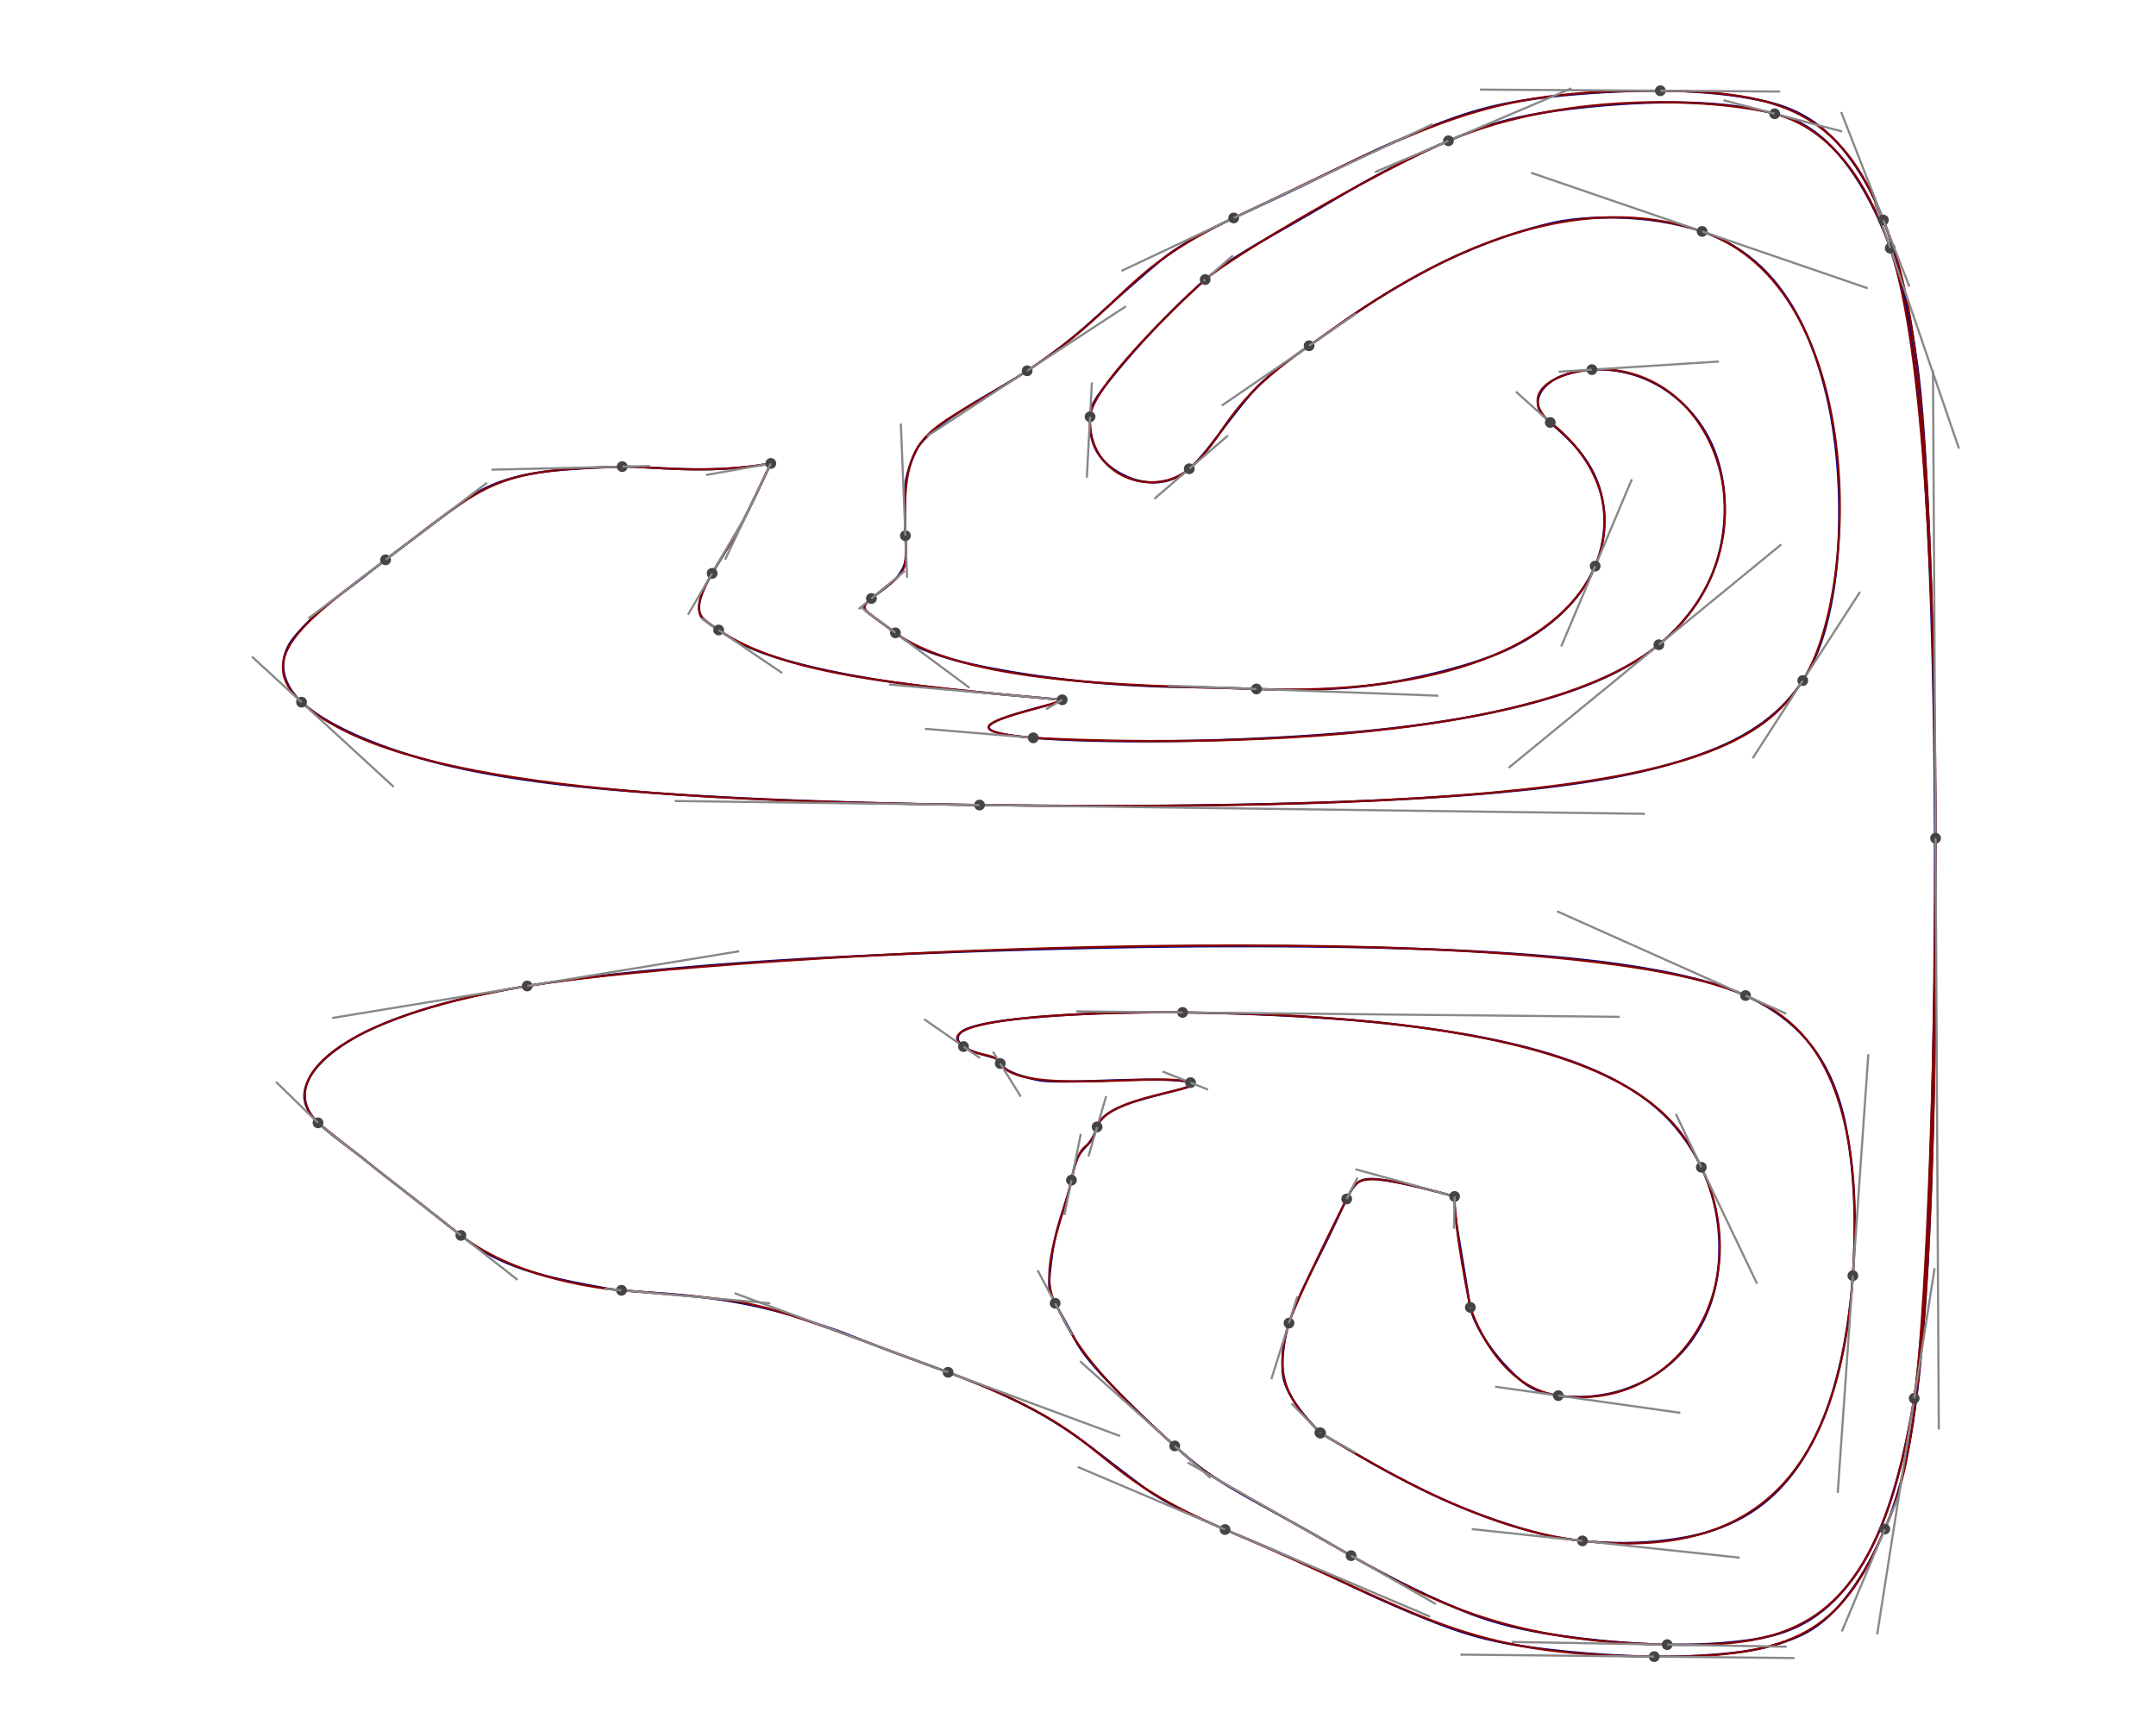<svg width='800' height='640' xmlns='http://www.w3.org/2000/svg'>
<g transform='translate(0 100) scale(8)'>
  <path d='M61.252,53.963 C61.159,53.868 61.067,53.774 60.979,53.681 C60.891,53.588 60.807,53.496 60.727,53.405 C60.646,53.314 60.57,53.223 60.497,53.134 C60.424,53.044 60.354,52.955 60.288,52.867 C60.222,52.78 60.159,52.693 60.099,52.606 C60.039,52.52 59.984,52.433 59.932,52.348 C59.88,52.262 59.832,52.177 59.788,52.093 C59.744,52.008 59.705,51.924 59.67,51.841 C59.635,51.757 59.605,51.675 59.58,51.592 C59.554,51.51 59.534,51.428 59.519,51.347 C59.504,51.265 59.495,51.184 59.49,51.103 C59.485,51.022 59.483,50.942 59.482,50.861 C59.482,50.781 59.483,50.7 59.486,50.62 C59.488,50.54 59.493,50.46 59.499,50.379 C59.505,50.299 59.512,50.219 59.521,50.138 C59.529,50.057 59.539,49.976 59.551,49.895 C59.562,49.813 59.575,49.732 59.59,49.65 C59.604,49.569 59.621,49.487 59.639,49.406 C59.657,49.325 59.677,49.244 59.698,49.164 C59.719,49.084 59.742,49.003 59.766,48.923 C59.791,48.844 59.817,48.764 59.844,48.685 C59.871,48.605 59.899,48.526 59.928,48.447 C59.958,48.369 59.988,48.29 60.02,48.212 C60.051,48.133 60.084,48.055 60.117,47.977 C60.15,47.898 60.184,47.82 60.219,47.742 C60.253,47.664 60.289,47.585 60.324,47.507 C60.36,47.429 60.397,47.351 60.434,47.272 C60.47,47.194 60.508,47.116 60.545,47.038 C60.583,46.96 60.621,46.882 60.659,46.804 C60.697,46.726 60.735,46.649 60.774,46.571 C60.812,46.493 60.851,46.416 60.889,46.339 C60.928,46.261 60.966,46.184 61.005,46.107 C61.044,46.03 61.082,45.953 61.121,45.876 C61.159,45.799 61.198,45.722 61.236,45.646 C61.275,45.569 61.313,45.493 61.351,45.416 C61.389,45.34 61.427,45.264 61.464,45.187 C61.502,45.111 61.539,45.035 61.577,44.959 C61.614,44.883 61.65,44.807 61.687,44.732 C61.723,44.656 61.759,44.581 61.795,44.506 C61.831,44.43 61.867,44.356 61.902,44.281 C61.937,44.207 61.972,44.133 62.006,44.059 C62.041,43.986 62.075,43.912 62.109,43.84 C62.143,43.767 62.177,43.695 62.211,43.623 C62.245,43.552 62.278,43.481 62.312,43.411 C62.345,43.341 62.379,43.272 62.412,43.204 C62.446,43.137 62.479,43.07 62.513,43.005 C62.547,42.94 62.581,42.877 62.616,42.816 C62.65,42.755 62.686,42.696 62.723,42.64 C62.76,42.584 62.798,42.531 62.839,42.483 C62.879,42.434 62.923,42.39 62.971,42.351 C63.018,42.313 63.071,42.28 63.129,42.254 C63.188,42.227 63.254,42.208 63.326,42.195 C63.399,42.182 63.48,42.175 63.567,42.174 C63.655,42.173 63.75,42.178 63.851,42.186 C63.951,42.195 64.058,42.208 64.169,42.224 C64.28,42.24 64.395,42.259 64.512,42.28 C64.629,42.301 64.749,42.324 64.87,42.349 C64.991,42.373 65.113,42.399 65.237,42.426 C65.36,42.453 65.483,42.481 65.608,42.51 C65.732,42.538 65.856,42.568 65.981,42.598 C66.105,42.629 66.23,42.66 66.354,42.692 C66.478,42.723 66.602,42.755 66.726,42.788 C66.85,42.821 66.974,42.854 67.098,42.887 C67.221,42.92 67.344,42.954 67.467,42.988 C67.465,43.115 67.466,43.245 67.471,43.379 C67.476,43.513 67.486,43.651 67.501,43.794 C67.515,43.936 67.533,44.083 67.554,44.233 C67.575,44.383 67.599,44.536 67.624,44.692 C67.649,44.848 67.676,45.007 67.703,45.168 C67.73,45.328 67.757,45.492 67.784,45.656 C67.812,45.82 67.839,45.986 67.867,46.152 C67.894,46.318 67.921,46.484 67.949,46.651 C67.976,46.819 68.003,46.986 68.031,47.153 C68.058,47.321 68.086,47.488 68.113,47.655 C68.141,47.822 68.167,47.986 68.203,48.158 C68.24,48.33 68.309,48.526 68.398,48.729 C68.486,48.932 68.592,49.138 68.71,49.342 C68.828,49.546 68.958,49.747 69.097,49.942 C69.236,50.138 69.384,50.328 69.538,50.512 C69.693,50.695 69.855,50.871 70.022,51.04 C70.19,51.21 70.365,51.371 70.548,51.525 C70.73,51.679 70.921,51.805 71.118,51.898 C71.315,51.991 71.516,52.061 71.719,52.114 C71.922,52.167 72.126,52.204 72.325,52.23 C72.524,52.257 72.719,52.274 72.91,52.282 C73.1,52.29 73.285,52.29 73.466,52.282 C73.647,52.275 73.823,52.26 73.995,52.24 C74.167,52.22 74.335,52.194 74.499,52.163 C74.663,52.131 74.822,52.094 74.976,52.052 C75.131,52.01 75.282,51.963 75.427,51.911 C75.573,51.86 75.715,51.804 75.852,51.745 C75.99,51.685 76.123,51.622 76.252,51.556 C76.381,51.489 76.505,51.419 76.626,51.347 C76.746,51.274 76.863,51.198 76.976,51.12 C77.088,51.042 77.197,50.961 77.301,50.878 C77.405,50.795 77.505,50.71 77.6,50.623 C77.756,50.479 77.903,50.332 78.041,50.179 C78.178,50.026 78.306,49.868 78.426,49.707 C78.545,49.545 78.655,49.379 78.757,49.21 C78.858,49.041 78.951,48.869 79.036,48.693 C79.121,48.518 79.198,48.34 79.266,48.16 C79.335,47.98 79.395,47.797 79.448,47.613 C79.5,47.429 79.546,47.243 79.584,47.055 C79.622,46.867 79.653,46.678 79.677,46.488 C79.701,46.298 79.719,46.107 79.731,45.915 C79.742,45.722 79.748,45.529 79.747,45.336 C79.746,45.143 79.739,44.952 79.726,44.762 C79.713,44.572 79.695,44.384 79.67,44.197 C79.646,44.011 79.615,43.826 79.579,43.644 C79.543,43.461 79.502,43.28 79.454,43.102 C79.407,42.923 79.354,42.746 79.295,42.572 C79.235,42.397 79.171,42.225 79.1,42.055 C79.03,41.885 78.954,41.717 78.872,41.551 C78.791,41.386 78.704,41.223 78.612,41.062 C78.52,40.901 78.422,40.743 78.319,40.587 C78.216,40.431 78.107,40.277 77.992,40.125 C77.877,39.972 77.756,39.821 77.626,39.671 C77.497,39.522 77.358,39.374 77.208,39.228 C77.059,39.082 76.899,38.938 76.729,38.796 C76.559,38.654 76.378,38.514 76.186,38.377 C75.994,38.24 75.791,38.105 75.575,37.973 C75.36,37.841 75.132,37.711 74.892,37.585 C74.652,37.459 74.399,37.335 74.132,37.215 C73.865,37.095 73.585,36.978 73.29,36.864 C72.995,36.75 72.685,36.64 72.359,36.532 C72.034,36.425 71.692,36.32 71.334,36.22 C70.975,36.119 70.6,36.021 70.205,35.927 C69.811,35.834 69.397,35.743 68.965,35.657 C68.644,35.592 68.314,35.531 67.976,35.472 C67.639,35.413 67.297,35.357 66.95,35.304 C66.603,35.251 66.251,35.2 65.89,35.152 C65.529,35.103 65.165,35.057 64.801,35.015 C64.437,34.973 64.072,34.934 63.708,34.898 C63.343,34.862 62.979,34.829 62.615,34.799 C62.251,34.769 61.888,34.742 61.526,34.717 C61.163,34.691 60.802,34.668 60.443,34.647 C60.083,34.626 59.725,34.606 59.369,34.589 C59.013,34.571 58.659,34.555 58.308,34.541 C57.956,34.527 57.607,34.515 57.26,34.504 C56.914,34.493 56.57,34.484 56.23,34.476 C55.89,34.469 55.554,34.463 55.225,34.458 C54.897,34.454 54.577,34.451 54.266,34.449 C53.955,34.448 53.652,34.449 53.359,34.45 C53.066,34.452 52.781,34.455 52.506,34.46 C52.231,34.464 51.965,34.47 51.708,34.476 C51.451,34.483 51.203,34.491 50.964,34.5 C50.725,34.509 50.494,34.519 50.273,34.529 C50.051,34.539 49.838,34.55 49.634,34.561 C49.429,34.573 49.232,34.584 49.044,34.597 C48.855,34.609 48.674,34.622 48.501,34.635 C48.328,34.648 48.162,34.661 48.003,34.675 C47.844,34.689 47.693,34.703 47.548,34.718 C47.403,34.732 47.264,34.747 47.132,34.762 C47,34.777 46.875,34.792 46.755,34.807 C46.635,34.823 46.521,34.839 46.413,34.854 C46.305,34.87 46.202,34.886 46.105,34.902 C46.008,34.919 45.916,34.935 45.829,34.951 C45.742,34.968 45.66,34.984 45.583,35.001 C45.506,35.018 45.433,35.035 45.365,35.052 C45.297,35.069 45.234,35.086 45.174,35.103 C45.115,35.12 45.06,35.137 45.007,35.155 C44.955,35.172 44.907,35.189 44.862,35.207 C44.773,35.243 44.697,35.278 44.642,35.317 C44.587,35.356 44.546,35.397 44.515,35.436 C44.483,35.476 44.461,35.514 44.446,35.552 C44.432,35.59 44.426,35.627 44.427,35.663 C44.428,35.7 44.435,35.735 44.449,35.77 C44.463,35.804 44.483,35.838 44.509,35.871 C44.534,35.905 44.566,35.937 44.602,35.968 C44.638,36 44.68,36.031 44.726,36.061 C44.772,36.091 44.823,36.12 44.879,36.148 C44.935,36.177 44.995,36.204 45.06,36.231 C45.125,36.258 45.194,36.285 45.267,36.31 C45.341,36.336 45.418,36.361 45.5,36.385 C45.581,36.41 45.665,36.434 45.752,36.457 C45.839,36.48 45.928,36.503 46.009,36.526 C46.09,36.55 46.163,36.573 46.221,36.598 C46.279,36.623 46.314,36.648 46.324,36.674 C46.334,36.7 46.344,36.726 46.356,36.752 C46.368,36.777 46.381,36.803 46.397,36.827 C46.413,36.852 46.431,36.877 46.451,36.901 C46.471,36.925 46.494,36.949 46.518,36.972 C46.543,36.995 46.57,37.018 46.6,37.041 C46.63,37.063 46.662,37.085 46.696,37.106 C46.731,37.128 46.767,37.149 46.807,37.17 C46.846,37.19 46.888,37.211 46.931,37.23 C46.975,37.25 47.021,37.269 47.069,37.288 C47.117,37.307 47.168,37.326 47.22,37.344 C47.272,37.362 47.326,37.379 47.381,37.396 C47.437,37.414 47.494,37.43 47.553,37.447 C47.612,37.463 47.672,37.479 47.733,37.495 C47.794,37.511 47.856,37.526 47.918,37.541 C47.98,37.556 48.04,37.571 48.105,37.585 C48.137,37.592 48.173,37.598 48.213,37.604 C48.252,37.61 48.296,37.616 48.343,37.621 C48.39,37.626 48.441,37.63 48.495,37.634 C48.549,37.638 48.607,37.641 48.669,37.644 C48.73,37.647 48.795,37.65 48.864,37.652 C48.932,37.654 49.005,37.655 49.081,37.656 C49.157,37.657 49.236,37.658 49.319,37.658 C49.402,37.658 49.489,37.658 49.58,37.657 C49.67,37.656 49.765,37.655 49.863,37.654 C49.961,37.652 50.063,37.65 50.169,37.647 C50.275,37.645 50.384,37.642 50.498,37.639 C50.612,37.636 50.73,37.632 50.853,37.628 C50.975,37.624 51.102,37.62 51.233,37.616 C51.363,37.612 51.499,37.607 51.639,37.603 C51.779,37.599 51.924,37.595 52.073,37.591 C52.222,37.586 52.377,37.582 52.535,37.579 C52.693,37.575 52.851,37.572 53.006,37.57 C53.161,37.569 53.313,37.568 53.46,37.569 C53.606,37.569 53.746,37.572 53.882,37.574 C53.95,37.576 54.014,37.578 54.076,37.58 C54.139,37.582 54.2,37.585 54.259,37.588 C54.317,37.59 54.374,37.594 54.428,37.597 C54.482,37.6 54.534,37.604 54.584,37.608 C54.634,37.612 54.681,37.616 54.726,37.62 C54.771,37.625 54.814,37.629 54.854,37.634 C54.894,37.639 54.931,37.644 54.966,37.65 C55.001,37.655 55.033,37.661 55.062,37.666 C55.092,37.672 55.119,37.678 55.143,37.684 C55.166,37.691 55.188,37.697 55.206,37.704 C55.224,37.711 55.24,37.718 55.252,37.725 C55.265,37.732 55.274,37.739 55.281,37.747 C55.288,37.754 55.291,37.762 55.292,37.77 C55.293,37.778 55.291,37.786 55.285,37.795 C55.28,37.803 55.272,37.812 55.26,37.821 C55.249,37.83 55.235,37.839 55.217,37.849 C55.2,37.858 55.18,37.868 55.157,37.878 C55.133,37.888 55.107,37.898 55.078,37.909 C55.049,37.92 55.016,37.931 54.981,37.942 C54.946,37.953 54.908,37.965 54.867,37.977 C54.826,37.989 54.783,38.002 54.736,38.015 C54.69,38.027 54.641,38.041 54.589,38.055 C54.537,38.068 54.483,38.083 54.426,38.098 C54.369,38.113 54.309,38.128 54.247,38.144 C54.186,38.16 54.121,38.176 54.055,38.194 C53.988,38.211 53.92,38.229 53.848,38.248 C53.789,38.263 53.725,38.279 53.661,38.296 C53.596,38.313 53.529,38.33 53.461,38.348 C53.393,38.366 53.323,38.384 53.252,38.403 C53.182,38.422 53.111,38.442 53.04,38.462 C52.969,38.482 52.898,38.503 52.827,38.524 C52.757,38.545 52.687,38.567 52.618,38.589 C52.549,38.611 52.482,38.633 52.415,38.656 C52.349,38.679 52.284,38.702 52.221,38.726 C52.158,38.75 52.096,38.775 52.037,38.799 C51.977,38.824 51.92,38.85 51.864,38.875 C51.809,38.901 51.755,38.927 51.704,38.954 C51.653,38.981 51.604,39.008 51.557,39.035 C51.51,39.063 51.466,39.091 51.423,39.12 C51.38,39.149 51.34,39.178 51.301,39.208 C51.263,39.237 51.227,39.268 51.193,39.299 C51.159,39.329 51.128,39.361 51.099,39.392 C51.07,39.424 51.044,39.457 51.02,39.489 C50.996,39.522 50.975,39.555 50.957,39.589 C50.938,39.623 50.923,39.657 50.91,39.691 C50.897,39.725 50.888,39.76 50.877,39.795 C50.867,39.83 50.855,39.866 50.843,39.902 C50.83,39.938 50.816,39.974 50.801,40.01 C50.785,40.047 50.769,40.084 50.751,40.121 C50.732,40.158 50.713,40.196 50.692,40.234 C50.67,40.272 50.647,40.31 50.623,40.349 C50.598,40.388 50.571,40.427 50.541,40.467 C50.48,40.547 50.41,40.628 50.333,40.71 C50.256,40.792 50.182,40.875 50.12,40.962 C50.058,41.049 50.007,41.139 49.966,41.234 C49.924,41.328 49.888,41.428 49.856,41.532 C49.823,41.637 49.795,41.747 49.771,41.863 C49.746,41.978 49.723,42.1 49.698,42.227 C49.672,42.353 49.643,42.486 49.608,42.624 C49.573,42.762 49.533,42.906 49.488,43.056 C49.442,43.207 49.39,43.364 49.336,43.529 C49.282,43.693 49.228,43.862 49.176,44.033 C49.124,44.204 49.073,44.38 49.026,44.56 C48.979,44.74 48.936,44.926 48.896,45.118 C48.857,45.31 48.823,45.508 48.793,45.706 C48.764,45.905 48.739,46.105 48.718,46.305 C48.697,46.506 48.68,46.708 48.667,46.912 C48.654,47.116 48.666,47.318 48.742,47.518 C48.818,47.719 48.926,47.922 49.046,48.136 C49.166,48.349 49.296,48.575 49.431,48.817 C49.566,49.06 49.705,49.321 49.851,49.604 C49.997,49.887 50.212,50.213 50.519,50.591 C50.826,50.969 51.204,51.372 51.588,51.769 C51.973,52.166 52.372,52.567 52.79,52.974 C53.208,53.382 53.647,53.797 54.111,54.219 C54.575,54.641 55.058,55.074 55.6,55.499 C56.141,55.925 56.785,56.327 57.484,56.729 C58.182,57.131 58.931,57.537 59.721,57.971 C60.512,58.404 61.346,58.882 62.205,59.382 C63.065,59.882 63.942,60.365 64.872,60.836 C65.801,61.307 66.794,61.77 67.873,62.211 C68.951,62.652 70.177,62.992 71.527,63.224 C72.878,63.457 74.326,63.617 75.836,63.712 C77.346,63.807 78.914,63.811 80.504,63.64 C82.094,63.468 83.637,63.162 85.106,61.689 C86.575,60.215 87.888,57.773 88.762,52.49 C89.637,47.208 89.989,28.508 89.578,15.888 C89.168,3.267 88.181,-0.194 86.958,-2.716 C85.734,-5.238 84.289,-6.623 82.843,-7.073 C81.398,-7.523 79.89,-7.693 78.429,-7.738 C76.968,-7.783 75.559,-7.717 74.22,-7.598 C72.881,-7.48 71.617,-7.309 70.456,-7.058 C69.295,-6.806 68.278,-6.432 67.345,-6.039 C66.413,-5.647 65.566,-5.247 64.772,-4.843 C63.977,-4.44 63.231,-4.032 62.507,-3.61 C61.783,-3.189 61.087,-2.776 60.434,-2.402 C59.78,-2.028 59.166,-1.681 58.592,-1.348 C58.017,-1.016 57.484,-0.692 56.998,-0.368 C56.512,-0.044 56.089,0.289 55.717,0.625 C55.346,0.962 54.999,1.289 54.673,1.607 C54.347,1.924 54.042,2.232 53.755,2.53 C53.468,2.829 53.199,3.118 52.945,3.398 C52.691,3.678 52.451,3.95 52.226,4.213 C51.999,4.478 51.786,4.734 51.581,4.99 C51.375,5.246 51.181,5.493 51.012,5.725 C50.844,5.958 50.715,6.175 50.645,6.362 C50.575,6.549 50.566,6.71 50.558,6.864 C50.551,7.018 50.551,7.164 50.559,7.301 C50.567,7.438 50.583,7.568 50.606,7.691 C50.629,7.813 50.66,7.929 50.697,8.039 C50.734,8.149 50.778,8.254 50.829,8.353 C50.879,8.452 50.937,8.545 51,8.633 C51.063,8.721 51.132,8.804 51.206,8.882 C51.28,8.96 51.359,9.032 51.441,9.1 C51.523,9.168 51.609,9.232 51.695,9.29 C51.782,9.349 51.869,9.402 51.957,9.452 C52.045,9.501 52.134,9.546 52.222,9.586 C52.311,9.627 52.4,9.663 52.488,9.694 C52.576,9.726 52.664,9.754 52.752,9.777 C52.839,9.8 52.926,9.819 53.012,9.834 C53.098,9.849 53.183,9.86 53.267,9.867 C53.351,9.874 53.434,9.877 53.515,9.877 C53.596,9.876 53.676,9.872 53.754,9.864 C53.833,9.856 53.909,9.845 53.985,9.831 C54.06,9.816 54.134,9.798 54.206,9.776 C54.278,9.755 54.348,9.73 54.417,9.703 C54.485,9.675 54.552,9.644 54.618,9.611 C54.683,9.577 54.747,9.541 54.81,9.502 C54.872,9.462 54.933,9.42 54.993,9.376 C55.053,9.331 55.111,9.284 55.168,9.235 C55.226,9.185 55.281,9.134 55.337,9.079 C55.392,9.025 55.448,8.968 55.504,8.909 C55.56,8.849 55.616,8.787 55.673,8.723 C55.73,8.658 55.787,8.591 55.845,8.521 C55.903,8.452 55.962,8.38 56.022,8.305 C56.081,8.23 56.142,8.153 56.204,8.074 C56.266,7.994 56.329,7.912 56.393,7.828 C56.457,7.743 56.523,7.656 56.59,7.567 C56.658,7.477 56.727,7.385 56.799,7.291 C56.87,7.197 56.945,7.099 57.022,7 C57.099,6.9 57.178,6.799 57.259,6.695 C57.339,6.592 57.422,6.487 57.507,6.381 C57.592,6.275 57.679,6.167 57.768,6.059 C57.858,5.95 57.95,5.84 58.047,5.729 C58.143,5.619 58.248,5.507 58.363,5.393 C58.477,5.28 58.601,5.165 58.732,5.049 C58.863,4.933 59.002,4.815 59.148,4.696 C59.294,4.577 59.447,4.457 59.606,4.336 C59.765,4.214 59.93,4.092 60.101,3.968 C60.273,3.845 60.45,3.72 60.633,3.595 C60.815,3.47 61.002,3.343 61.192,3.21 C61.383,3.077 61.58,2.939 61.783,2.795 C61.986,2.651 62.196,2.499 62.413,2.345 C62.63,2.191 62.854,2.037 63.085,1.882 C63.317,1.728 63.555,1.573 63.801,1.418 C64.047,1.263 64.3,1.108 64.559,0.953 C64.819,0.798 65.086,0.643 65.359,0.489 C65.633,0.335 65.914,0.18 66.196,0.031 C66.478,-0.118 66.758,-0.26 67.042,-0.397 C67.326,-0.534 67.614,-0.666 67.906,-0.793 C68.199,-0.92 68.495,-1.042 68.793,-1.158 C69.091,-1.274 69.392,-1.385 69.695,-1.49 C69.997,-1.595 70.302,-1.694 70.609,-1.787 C70.916,-1.88 71.224,-1.966 71.534,-2.046 C71.843,-2.126 72.154,-2.198 72.463,-2.249 C72.773,-2.3 73.079,-2.336 73.382,-2.361 C73.684,-2.387 73.983,-2.404 74.277,-2.411 C74.664,-2.419 75.041,-2.415 75.408,-2.397 C75.775,-2.38 76.132,-2.349 76.479,-2.307 C76.825,-2.265 77.162,-2.211 77.488,-2.147 C77.814,-2.083 78.13,-2.009 78.435,-1.925 C78.74,-1.841 79.027,-1.745 79.299,-1.637 C79.57,-1.529 79.827,-1.41 80.072,-1.281 C80.316,-1.151 80.547,-1.011 80.767,-0.862 C80.986,-0.712 81.195,-0.552 81.393,-0.383 C81.591,-0.214 81.778,-0.035 81.956,0.152 C82.134,0.339 82.302,0.535 82.462,0.737 C82.621,0.94 82.772,1.151 82.915,1.368 C83.058,1.585 83.193,1.81 83.32,2.041 C83.448,2.271 83.568,2.509 83.681,2.752 C83.795,2.996 83.901,3.245 84.002,3.501 C84.102,3.756 84.196,4.017 84.285,4.283 C84.373,4.549 84.456,4.82 84.533,5.096 C84.61,5.372 84.682,5.652 84.748,5.937 C84.814,6.222 84.874,6.511 84.927,6.806 C84.981,7.1 85.028,7.4 85.07,7.703 C85.112,8.007 85.148,8.313 85.178,8.621 C85.209,8.93 85.234,9.24 85.253,9.553 C85.273,9.865 85.287,10.179 85.296,10.493 C85.304,10.808 85.308,11.122 85.306,11.433 C85.304,11.744 85.297,12.05 85.285,12.348 C85.273,12.647 85.256,12.939 85.234,13.224 C85.213,13.509 85.186,13.789 85.155,14.062 C85.123,14.334 85.087,14.601 85.046,14.863 C85.005,15.124 84.959,15.379 84.908,15.629 C84.857,15.879 84.801,16.123 84.741,16.362 C84.68,16.6 84.614,16.833 84.542,17.06 C84.47,17.287 84.392,17.508 84.305,17.724 C84.218,17.94 84.124,18.151 84.021,18.356 C83.917,18.561 83.806,18.76 83.686,18.953 C83.567,19.146 83.438,19.333 83.301,19.514 C83.163,19.695 83.016,19.871 82.859,20.04 C82.702,20.21 82.535,20.374 82.357,20.533 C82.179,20.692 81.99,20.845 81.79,20.994 C81.589,21.142 81.376,21.285 81.15,21.423 C80.924,21.562 80.685,21.695 80.431,21.823 C80.178,21.952 79.909,22.075 79.625,22.194 C79.341,22.313 79.041,22.427 78.731,22.536 C78.422,22.646 78.103,22.751 77.775,22.85 C77.446,22.949 77.109,23.043 76.761,23.131 C76.414,23.219 76.057,23.303 75.69,23.381 C75.323,23.459 74.947,23.533 74.56,23.602 C74.174,23.671 73.777,23.736 73.371,23.796 C72.964,23.857 72.548,23.915 72.121,23.969 C71.694,24.023 71.257,24.074 70.809,24.122 C70.361,24.169 69.902,24.214 69.433,24.256 C68.964,24.299 68.483,24.338 67.993,24.375 C67.503,24.411 67.006,24.446 66.507,24.477 C66.007,24.509 65.504,24.538 64.998,24.565 C64.491,24.592 63.981,24.616 63.468,24.639 C62.955,24.661 62.439,24.681 61.919,24.699 C61.4,24.717 60.878,24.734 60.352,24.749 C59.827,24.764 59.299,24.778 58.769,24.79 C58.238,24.802 57.704,24.813 57.169,24.823 C56.633,24.833 56.094,24.841 55.559,24.848 C55.291,24.851 55.023,24.854 54.755,24.857 C54.488,24.86 54.22,24.862 53.953,24.865 C53.686,24.867 53.42,24.869 53.153,24.87 C52.887,24.871 52.621,24.873 52.355,24.873 C52.09,24.874 51.824,24.875 51.559,24.875 C51.294,24.875 51.03,24.875 50.765,24.874 C50.501,24.874 50.237,24.873 49.974,24.872 C49.711,24.871 49.448,24.87 49.185,24.869 C48.922,24.868 48.66,24.866 48.399,24.864 C48.137,24.862 47.876,24.86 47.615,24.858 C47.354,24.856 47.094,24.854 46.834,24.851 C46.574,24.848 46.315,24.845 46.056,24.842 C45.797,24.839 45.537,24.836 45.279,24.832 C45.02,24.829 44.763,24.825 44.506,24.821 C44.25,24.817 43.995,24.813 43.741,24.809 C43.487,24.804 43.233,24.8 42.981,24.795 C42.729,24.79 42.479,24.785 42.229,24.779 C41.979,24.774 41.73,24.769 41.482,24.763 C41.235,24.757 40.988,24.751 40.743,24.745 C40.497,24.739 40.252,24.732 40.009,24.725 C39.765,24.719 39.523,24.712 39.281,24.705 C39.04,24.698 38.799,24.69 38.56,24.682 C38.32,24.675 38.081,24.667 37.843,24.658 C37.605,24.65 37.367,24.642 37.13,24.633 C36.892,24.624 36.653,24.615 36.413,24.605 C36.173,24.596 35.934,24.586 35.697,24.576 C35.46,24.566 35.225,24.555 34.991,24.545 C34.758,24.534 34.526,24.523 34.296,24.512 C34.066,24.501 33.838,24.489 33.612,24.477 C33.386,24.465 33.162,24.453 32.94,24.441 C32.718,24.429 32.499,24.416 32.281,24.403 C32.063,24.39 31.848,24.377 31.635,24.363 C31.421,24.35 31.21,24.336 31.001,24.322 C30.792,24.308 30.585,24.293 30.38,24.279 C30.176,24.264 29.973,24.249 29.773,24.234 C29.572,24.219 29.374,24.203 29.178,24.187 C28.981,24.172 28.787,24.156 28.595,24.139 C28.404,24.123 28.214,24.106 28.027,24.089 C27.84,24.072 27.655,24.055 27.473,24.037 C27.29,24.019 27.11,24.001 26.931,23.982 C26.752,23.964 26.576,23.945 26.401,23.925 C26.226,23.905 26.053,23.885 25.881,23.865 C25.71,23.844 25.54,23.823 25.372,23.802 C25.203,23.78 25.036,23.758 24.871,23.736 C24.705,23.713 24.541,23.69 24.378,23.666 C24.215,23.643 24.053,23.618 23.893,23.594 C23.732,23.569 23.573,23.544 23.414,23.518 C23.256,23.492 23.099,23.465 22.943,23.438 C22.787,23.411 22.632,23.383 22.478,23.355 C22.324,23.326 22.172,23.297 22.02,23.267 C21.869,23.237 21.719,23.207 21.57,23.176 C21.422,23.144 21.274,23.112 21.128,23.079 C20.982,23.047 20.838,23.013 20.694,22.979 C20.551,22.944 20.409,22.909 20.268,22.873 C20.127,22.837 19.988,22.8 19.851,22.762 C19.713,22.724 19.576,22.686 19.442,22.647 C19.307,22.607 19.174,22.568 19.042,22.527 C18.91,22.487 18.78,22.446 18.652,22.405 C18.523,22.364 18.396,22.322 18.271,22.279 C18.146,22.237 18.022,22.194 17.9,22.15 C17.779,22.106 17.659,22.062 17.54,22.018 C17.422,21.973 17.306,21.928 17.191,21.882 C17.077,21.836 16.964,21.79 16.853,21.743 C16.743,21.697 16.634,21.649 16.527,21.602 C16.42,21.554 16.315,21.506 16.212,21.458 C16.108,21.409 16.007,21.36 15.907,21.31 C15.807,21.26 15.708,21.21 15.612,21.159 C15.515,21.108 15.421,21.056 15.328,21.004 C15.235,20.951 15.144,20.898 15.056,20.845 C14.967,20.791 14.88,20.737 14.796,20.682 C14.712,20.627 14.629,20.571 14.55,20.515 C14.47,20.458 14.393,20.401 14.318,20.344 C14.244,20.286 14.172,20.228 14.103,20.169 C14.034,20.11 13.968,20.05 13.906,19.989 C13.844,19.929 13.787,19.868 13.735,19.806 C13.683,19.744 13.634,19.681 13.588,19.618 C13.559,19.579 13.533,19.54 13.507,19.501 C13.481,19.462 13.457,19.423 13.434,19.384 C13.411,19.344 13.389,19.305 13.369,19.266 C13.349,19.227 13.33,19.188 13.312,19.148 C13.294,19.109 13.278,19.069 13.263,19.03 C13.248,18.991 13.234,18.951 13.222,18.912 C13.21,18.872 13.199,18.833 13.189,18.793 C13.18,18.754 13.171,18.715 13.165,18.675 C13.152,18.596 13.143,18.517 13.14,18.438 C13.137,18.358 13.139,18.279 13.147,18.2 C13.154,18.121 13.167,18.042 13.185,17.963 C13.203,17.884 13.227,17.805 13.256,17.726 C13.285,17.648 13.319,17.569 13.358,17.49 C13.397,17.412 13.442,17.334 13.493,17.258 C13.543,17.182 13.599,17.107 13.659,17.035 C13.719,16.962 13.78,16.891 13.841,16.822 C13.902,16.753 13.963,16.685 14.024,16.619 C14.086,16.553 14.148,16.488 14.21,16.425 C14.272,16.362 14.334,16.301 14.396,16.24 C14.458,16.18 14.521,16.121 14.584,16.063 C14.646,16.005 14.709,15.948 14.772,15.893 C14.835,15.837 14.898,15.782 14.961,15.729 C15.024,15.675 15.087,15.623 15.15,15.571 C15.213,15.519 15.276,15.468 15.339,15.418 C15.402,15.368 15.464,15.318 15.527,15.269 C15.59,15.22 15.653,15.172 15.715,15.124 C15.778,15.076 15.84,15.029 15.902,14.982 C15.964,14.936 16.026,14.889 16.088,14.843 C16.15,14.797 16.211,14.751 16.273,14.706 C16.334,14.66 16.395,14.615 16.456,14.57 C16.517,14.524 16.577,14.479 16.637,14.434 C16.698,14.389 16.758,14.344 16.817,14.298 C16.877,14.252 16.936,14.204 16.995,14.157 C17.054,14.11 17.113,14.063 17.171,14.017 C17.23,13.971 17.288,13.925 17.346,13.879 C17.403,13.833 17.46,13.789 17.517,13.745 C17.573,13.701 17.628,13.658 17.683,13.616 C17.738,13.574 17.793,13.532 17.847,13.491 C17.901,13.45 17.955,13.409 18.008,13.369 C18.062,13.329 18.115,13.289 18.167,13.249 C18.22,13.209 18.273,13.17 18.325,13.13 C18.377,13.091 18.429,13.052 18.481,13.013 C18.532,12.974 18.584,12.935 18.635,12.897 C18.687,12.858 18.738,12.82 18.789,12.781 C18.84,12.743 18.891,12.704 18.942,12.666 C18.992,12.628 19.043,12.59 19.094,12.552 C19.144,12.514 19.194,12.476 19.245,12.438 C19.295,12.4 19.345,12.362 19.395,12.324 C19.445,12.286 19.495,12.248 19.545,12.211 C19.594,12.173 19.644,12.135 19.694,12.098 C19.744,12.06 19.793,12.023 19.843,11.985 C19.892,11.948 19.942,11.91 19.991,11.873 C20.04,11.835 20.09,11.798 20.139,11.761 C20.188,11.724 20.237,11.686 20.287,11.649 C20.336,11.612 20.385,11.575 20.434,11.538 C20.483,11.501 20.532,11.465 20.581,11.428 C20.63,11.391 20.679,11.354 20.728,11.318 C20.777,11.281 20.826,11.245 20.875,11.209 C20.924,11.173 20.973,11.137 21.022,11.101 C21.071,11.065 21.119,11.029 21.168,10.994 C21.217,10.959 21.266,10.923 21.315,10.888 C21.364,10.853 21.413,10.818 21.462,10.784 C21.511,10.749 21.559,10.715 21.608,10.68 C21.657,10.646 21.706,10.613 21.756,10.579 C21.805,10.546 21.854,10.514 21.904,10.482 C21.954,10.45 22.004,10.418 22.054,10.388 C22.104,10.357 22.155,10.328 22.206,10.299 C22.257,10.27 22.309,10.241 22.361,10.214 C22.413,10.186 22.467,10.16 22.521,10.134 C22.575,10.108 22.629,10.083 22.683,10.058 C22.737,10.034 22.791,10.01 22.846,9.987 C22.9,9.965 22.955,9.942 23.01,9.921 C23.064,9.9 23.119,9.879 23.174,9.859 C23.229,9.84 23.285,9.82 23.34,9.802 C23.396,9.783 23.452,9.765 23.508,9.747 C23.564,9.73 23.62,9.713 23.677,9.697 C23.733,9.68 23.79,9.665 23.847,9.649 C23.904,9.634 23.961,9.619 24.019,9.605 C24.076,9.591 24.134,9.578 24.192,9.564 C24.25,9.551 24.309,9.539 24.367,9.526 C24.426,9.514 24.485,9.503 24.544,9.491 C24.603,9.48 24.663,9.469 24.722,9.459 C24.782,9.448 24.842,9.438 24.902,9.429 C24.963,9.419 25.023,9.41 25.084,9.401 C25.145,9.393 25.206,9.384 25.267,9.376 C25.329,9.368 25.39,9.36 25.452,9.353 C25.514,9.345 25.576,9.338 25.639,9.331 C25.701,9.325 25.764,9.318 25.827,9.312 C25.89,9.306 25.954,9.3 26.017,9.294 C26.081,9.288 26.145,9.283 26.209,9.278 C26.273,9.272 26.338,9.267 26.403,9.263 C26.468,9.258 26.533,9.253 26.598,9.249 C26.663,9.244 26.729,9.24 26.795,9.236 C26.861,9.232 26.927,9.228 26.994,9.224 C27.061,9.221 27.127,9.217 27.195,9.213 C27.262,9.21 27.329,9.207 27.397,9.203 C27.465,9.2 27.533,9.197 27.601,9.193 C27.669,9.19 27.738,9.187 27.807,9.184 C27.876,9.181 27.945,9.178 28.014,9.175 C28.084,9.172 28.154,9.168 28.224,9.165 C28.294,9.162 28.365,9.159 28.435,9.156 C28.506,9.153 28.577,9.15 28.649,9.148 C28.72,9.145 28.792,9.142 28.864,9.141 C28.935,9.139 29.005,9.14 29.075,9.141 C29.145,9.142 29.215,9.144 29.285,9.146 C29.354,9.148 29.424,9.151 29.494,9.154 C29.564,9.157 29.634,9.16 29.704,9.164 C29.774,9.167 29.844,9.171 29.915,9.175 C29.986,9.178 30.057,9.182 30.129,9.186 C30.2,9.19 30.272,9.194 30.345,9.198 C30.417,9.201 30.49,9.205 30.563,9.209 C30.636,9.213 30.71,9.216 30.784,9.22 C30.858,9.224 30.933,9.227 31.008,9.23 C31.083,9.234 31.158,9.237 31.234,9.24 C31.31,9.243 31.386,9.246 31.463,9.248 C31.54,9.251 31.617,9.253 31.695,9.255 C31.772,9.257 31.85,9.259 31.929,9.26 C32.008,9.262 32.087,9.263 32.166,9.264 C32.246,9.265 32.326,9.265 32.406,9.266 C32.487,9.266 32.568,9.265 32.649,9.265 C32.73,9.264 32.812,9.263 32.894,9.262 C32.977,9.26 33.059,9.258 33.142,9.256 C33.225,9.253 33.309,9.25 33.393,9.247 C33.477,9.243 33.561,9.239 33.646,9.235 C33.73,9.23 33.816,9.225 33.901,9.219 C33.987,9.213 34.073,9.207 34.159,9.2 C34.246,9.193 34.333,9.185 34.42,9.177 C34.507,9.168 34.595,9.159 34.682,9.15 C34.77,9.14 34.858,9.129 34.947,9.118 C35.035,9.106 35.124,9.094 35.213,9.081 C35.303,9.068 35.392,9.054 35.482,9.04 C35.571,9.025 35.661,9.009 35.752,8.993 C35.713,9.075 35.674,9.156 35.636,9.237 C35.598,9.318 35.56,9.398 35.523,9.478 C35.486,9.557 35.449,9.636 35.412,9.714 C35.376,9.793 35.339,9.87 35.303,9.947 C35.267,10.024 35.231,10.101 35.195,10.176 C35.16,10.252 35.124,10.327 35.088,10.402 C35.053,10.476 35.017,10.551 34.981,10.625 C34.945,10.7 34.909,10.774 34.873,10.848 C34.836,10.923 34.799,10.997 34.762,11.072 C34.725,11.147 34.687,11.221 34.649,11.297 C34.61,11.372 34.572,11.447 34.532,11.522 C34.493,11.597 34.453,11.672 34.413,11.747 C34.373,11.822 34.332,11.897 34.291,11.973 C34.249,12.049 34.206,12.128 34.163,12.205 C34.12,12.282 34.077,12.359 34.034,12.434 C33.991,12.51 33.947,12.584 33.904,12.658 C33.86,12.732 33.816,12.804 33.773,12.877 C33.729,12.949 33.685,13.021 33.642,13.092 C33.598,13.163 33.554,13.233 33.511,13.303 C33.468,13.373 33.425,13.442 33.382,13.511 C33.339,13.58 33.297,13.649 33.255,13.717 C33.213,13.785 33.172,13.853 33.131,13.921 C33.09,13.988 33.051,14.056 33.012,14.123 C32.973,14.19 32.935,14.257 32.898,14.324 C32.861,14.39 32.825,14.457 32.791,14.523 C32.757,14.589 32.724,14.656 32.693,14.722 C32.662,14.788 32.633,14.853 32.606,14.919 C32.578,14.985 32.554,15.05 32.532,15.115 C32.509,15.181 32.49,15.246 32.474,15.31 C32.458,15.375 32.446,15.439 32.438,15.502 C32.43,15.565 32.425,15.628 32.425,15.689 C32.425,15.75 32.43,15.81 32.44,15.87 C32.45,15.93 32.466,15.99 32.494,16.049 C32.521,16.108 32.563,16.165 32.632,16.221 C32.701,16.276 32.779,16.331 32.854,16.385 C32.93,16.439 33.006,16.492 33.082,16.545 C33.159,16.598 33.235,16.651 33.312,16.703 C33.389,16.755 33.466,16.807 33.543,16.858 C33.62,16.909 33.698,16.96 33.775,17.01 C33.853,17.061 33.932,17.11 34.016,17.16 C34.1,17.209 34.189,17.258 34.283,17.306 C34.376,17.354 34.474,17.402 34.576,17.449 C34.678,17.497 34.785,17.543 34.896,17.59 C35.007,17.636 35.123,17.681 35.242,17.727 C35.362,17.772 35.486,17.816 35.614,17.86 C35.742,17.904 35.875,17.948 36.011,17.991 C36.147,18.033 36.287,18.076 36.432,18.118 C36.576,18.159 36.724,18.2 36.876,18.241 C37.028,18.282 37.184,18.322 37.344,18.361 C37.504,18.401 37.667,18.44 37.835,18.478 C38.002,18.517 38.174,18.555 38.349,18.592 C38.524,18.63 38.703,18.667 38.886,18.703 C39.069,18.739 39.256,18.775 39.448,18.811 C39.64,18.847 39.836,18.882 40.038,18.917 C40.239,18.951 40.446,18.986 40.674,19.022 C40.901,19.059 41.153,19.098 41.451,19.141 C41.749,19.184 42.072,19.228 42.399,19.27 C42.727,19.313 43.063,19.354 43.408,19.393 C43.754,19.433 44.109,19.472 44.466,19.508 C44.823,19.545 45.169,19.579 45.507,19.612 C45.846,19.645 46.178,19.676 46.504,19.707 C46.83,19.737 47.15,19.766 47.463,19.794 C47.777,19.822 48.083,19.849 48.383,19.876 C48.684,19.902 48.977,19.928 49.268,19.954 C49.22,19.982 49.168,20.009 49.106,20.036 C49.044,20.063 48.975,20.089 48.899,20.114 C48.823,20.14 48.74,20.165 48.652,20.189 C48.564,20.213 48.472,20.236 48.382,20.26 C48.292,20.283 48.202,20.307 48.114,20.33 C48.025,20.353 47.938,20.376 47.852,20.4 C47.767,20.423 47.683,20.446 47.6,20.469 C47.518,20.491 47.437,20.514 47.359,20.537 C47.28,20.56 47.204,20.582 47.13,20.605 C47.055,20.627 46.984,20.65 46.914,20.672 C46.845,20.695 46.778,20.717 46.714,20.739 C46.65,20.762 46.588,20.784 46.53,20.806 C46.471,20.828 46.416,20.85 46.363,20.872 C46.31,20.894 46.261,20.916 46.215,20.937 C46.169,20.959 46.125,20.981 46.088,21.001 C46.05,21.022 46.018,21.04 45.991,21.059 C45.964,21.077 45.941,21.094 45.923,21.111 C45.905,21.128 45.89,21.145 45.88,21.162 C45.869,21.178 45.862,21.194 45.859,21.21 C45.856,21.226 45.858,21.242 45.863,21.257 C45.868,21.273 45.876,21.288 45.89,21.303 C45.903,21.319 45.92,21.334 45.941,21.348 C45.962,21.363 45.988,21.378 46.018,21.392 C46.048,21.406 46.082,21.42 46.121,21.434 C46.16,21.448 46.204,21.462 46.252,21.476 C46.3,21.489 46.353,21.503 46.41,21.516 C46.468,21.529 46.531,21.542 46.598,21.555 C46.666,21.567 46.739,21.58 46.817,21.592 C46.895,21.604 46.978,21.616 47.067,21.628 C47.155,21.64 47.249,21.651 47.349,21.662 C47.449,21.674 47.555,21.684 47.666,21.695 C47.777,21.705 47.894,21.716 48.018,21.725 C48.142,21.735 48.274,21.745 48.411,21.754 C48.548,21.763 48.691,21.772 48.841,21.78 C48.99,21.789 49.146,21.797 49.309,21.804 C49.471,21.812 49.64,21.819 49.815,21.825 C49.99,21.832 50.172,21.838 50.36,21.844 C50.549,21.849 50.743,21.855 50.945,21.859 C51.146,21.864 51.354,21.867 51.567,21.87 C51.781,21.873 51.999,21.875 52.221,21.877 C52.443,21.879 52.669,21.879 52.9,21.88 C53.13,21.88 53.364,21.879 53.602,21.878 C53.841,21.876 54.083,21.874 54.33,21.871 C54.576,21.868 54.826,21.864 55.08,21.859 C55.334,21.854 55.593,21.848 55.854,21.841 C56.116,21.835 56.382,21.827 56.651,21.818 C56.92,21.809 57.192,21.799 57.466,21.789 C57.74,21.778 58.018,21.765 58.289,21.753 C58.559,21.74 58.824,21.728 59.09,21.714 C59.355,21.7 59.619,21.685 59.884,21.67 C60.148,21.654 60.413,21.637 60.678,21.62 C60.943,21.602 61.208,21.584 61.473,21.564 C61.738,21.545 62.004,21.524 62.27,21.502 C62.535,21.481 62.801,21.457 63.067,21.433 C63.333,21.408 63.599,21.382 63.865,21.354 C64.13,21.326 64.396,21.296 64.661,21.265 C64.926,21.234 65.191,21.202 65.455,21.167 C65.719,21.133 65.982,21.097 66.245,21.059 C66.507,21.022 66.769,20.982 67.03,20.941 C67.29,20.9 67.55,20.857 67.808,20.812 C68.066,20.768 68.32,20.721 68.571,20.673 C68.822,20.625 69.069,20.575 69.312,20.523 C69.555,20.472 69.794,20.418 70.029,20.363 C70.264,20.308 70.495,20.251 70.724,20.192 C70.911,20.144 71.093,20.096 71.271,20.047 C71.449,19.998 71.622,19.948 71.79,19.898 C71.958,19.848 72.122,19.797 72.282,19.746 C72.441,19.696 72.597,19.644 72.748,19.592 C72.899,19.54 73.046,19.488 73.19,19.436 C73.333,19.383 73.473,19.33 73.608,19.276 C73.744,19.223 73.877,19.169 74.005,19.114 C74.134,19.06 74.259,19.005 74.381,18.95 C74.503,18.894 74.623,18.838 74.739,18.782 C74.856,18.725 74.971,18.667 75.081,18.609 C75.302,18.493 75.516,18.374 75.719,18.253 C75.922,18.131 76.116,18.007 76.3,17.881 C76.484,17.754 76.659,17.625 76.825,17.494 C76.992,17.362 77.149,17.228 77.298,17.092 C77.447,16.955 77.589,16.816 77.725,16.674 C77.861,16.533 77.992,16.389 78.116,16.242 C78.24,16.095 78.358,15.945 78.471,15.793 C78.583,15.64 78.69,15.485 78.791,15.327 C78.891,15.168 78.986,15.007 79.075,14.844 C79.164,14.68 79.247,14.514 79.323,14.343 C79.399,14.173 79.469,13.998 79.533,13.82 C79.596,13.64 79.653,13.46 79.704,13.277 C79.754,13.095 79.798,12.911 79.835,12.725 C79.872,12.54 79.903,12.353 79.927,12.165 C79.952,11.976 79.97,11.787 79.981,11.596 C79.993,11.405 79.998,11.214 79.997,11.023 C79.995,10.833 79.988,10.644 79.974,10.456 C79.959,10.269 79.939,10.083 79.911,9.898 C79.884,9.714 79.85,9.532 79.809,9.351 C79.768,9.171 79.72,8.993 79.665,8.818 C79.61,8.642 79.548,8.469 79.478,8.3 C79.408,8.13 79.331,7.963 79.245,7.8 C79.16,7.637 79.066,7.478 78.966,7.322 C78.865,7.167 78.757,7.016 78.642,6.869 C78.526,6.722 78.404,6.58 78.274,6.443 C78.144,6.306 78.006,6.174 77.861,6.048 C77.717,5.922 77.564,5.803 77.406,5.688 C77.291,5.605 77.174,5.528 77.055,5.455 C76.936,5.383 76.816,5.315 76.694,5.253 C76.573,5.19 76.45,5.133 76.326,5.08 C76.203,5.027 76.078,4.979 75.953,4.936 C75.828,4.893 75.703,4.855 75.577,4.822 C75.451,4.788 75.325,4.76 75.2,4.735 C75.074,4.711 74.95,4.69 74.825,4.674 C74.701,4.658 74.577,4.647 74.453,4.64 C74.33,4.633 74.207,4.63 74.084,4.632 C73.962,4.634 73.84,4.64 73.72,4.651 C73.599,4.661 73.48,4.675 73.362,4.694 C73.245,4.712 73.129,4.734 73.014,4.76 C72.9,4.786 72.788,4.816 72.678,4.85 C72.568,4.883 72.461,4.92 72.359,4.964 C72.257,5.007 72.161,5.057 72.072,5.111 C71.982,5.165 71.9,5.224 71.821,5.287 C71.741,5.351 71.666,5.421 71.602,5.495 C71.538,5.57 71.485,5.649 71.442,5.73 C71.399,5.812 71.368,5.897 71.348,5.983 C71.329,6.07 71.322,6.157 71.329,6.245 C71.336,6.333 71.358,6.421 71.396,6.51 C71.434,6.598 71.491,6.687 71.569,6.777 C71.607,6.822 71.658,6.869 71.709,6.916 C71.76,6.963 71.813,7.011 71.867,7.06 C71.921,7.109 71.978,7.159 72.036,7.21 C72.094,7.262 72.153,7.315 72.215,7.37 C72.276,7.424 72.339,7.481 72.403,7.54 C72.467,7.599 72.533,7.66 72.6,7.724 C72.666,7.788 72.734,7.854 72.803,7.924 C72.872,7.994 72.942,8.067 73.012,8.144 C73.082,8.221 73.152,8.301 73.222,8.386 C73.292,8.471 73.362,8.561 73.431,8.655 C73.5,8.749 73.569,8.85 73.637,8.956 C73.705,9.063 73.772,9.176 73.836,9.295 C73.9,9.415 73.961,9.541 74.018,9.675 C74.076,9.809 74.129,9.95 74.177,10.098 C74.225,10.247 74.268,10.404 74.304,10.568 C74.339,10.733 74.367,10.906 74.387,11.086 C74.407,11.267 74.417,11.456 74.417,11.651 C74.417,11.846 74.406,12.047 74.382,12.253 C74.359,12.459 74.322,12.671 74.271,12.887 C74.219,13.103 74.152,13.322 74.07,13.545 C74.02,13.683 73.961,13.822 73.896,13.96 C73.831,14.098 73.76,14.236 73.682,14.372 C73.604,14.509 73.519,14.645 73.427,14.78 C73.336,14.915 73.238,15.049 73.133,15.181 C73.027,15.313 72.915,15.444 72.797,15.573 C72.678,15.702 72.552,15.829 72.419,15.954 C72.287,16.079 72.147,16.202 72.001,16.322 C71.855,16.443 71.702,16.561 71.542,16.676 C71.382,16.791 71.216,16.904 71.043,17.014 C70.87,17.123 70.688,17.23 70.497,17.333 C70.306,17.437 70.105,17.537 69.895,17.634 C69.685,17.73 69.462,17.822 69.233,17.91 C69.004,17.998 68.769,18.083 68.526,18.164 C68.284,18.246 68.035,18.323 67.782,18.398 C67.528,18.472 67.271,18.543 67.011,18.611 C66.752,18.678 66.49,18.742 66.226,18.803 C65.961,18.864 65.696,18.922 65.428,18.976 C65.161,19.031 64.892,19.083 64.625,19.129 C64.357,19.176 64.091,19.216 63.827,19.252 C63.563,19.287 63.302,19.319 63.045,19.345 C62.788,19.372 62.535,19.394 62.287,19.412 C62.039,19.431 61.796,19.445 61.559,19.456 C61.321,19.468 61.091,19.476 60.867,19.481 C60.644,19.487 60.427,19.491 60.219,19.491 C59.803,19.491 59.405,19.486 59.023,19.476 C58.64,19.466 58.268,19.452 57.885,19.437 C57.503,19.422 57.104,19.407 56.658,19.394 C56.212,19.382 55.673,19.375 55.069,19.367 C54.465,19.36 53.877,19.344 53.308,19.32 C52.74,19.296 52.191,19.265 51.665,19.227 C51.14,19.189 50.638,19.143 50.16,19.095 C49.683,19.046 49.231,18.995 48.803,18.941 C48.375,18.887 47.972,18.83 47.593,18.772 C47.214,18.714 46.859,18.654 46.518,18.593 C46.178,18.533 45.854,18.471 45.548,18.408 C45.241,18.346 44.98,18.287 44.76,18.234 C44.541,18.18 44.347,18.129 44.166,18.078 C43.984,18.027 43.814,17.976 43.653,17.924 C43.493,17.873 43.343,17.822 43.201,17.769 C43.059,17.717 42.926,17.665 42.801,17.612 C42.676,17.558 42.56,17.505 42.451,17.451 C42.343,17.397 42.242,17.342 42.149,17.287 C42.056,17.232 41.972,17.176 41.893,17.12 C41.815,17.064 41.742,17.007 41.667,16.951 C41.591,16.894 41.513,16.836 41.434,16.778 C41.354,16.719 41.274,16.661 41.194,16.602 C41.114,16.543 41.033,16.484 40.952,16.425 C40.871,16.366 40.79,16.306 40.71,16.247 C40.629,16.187 40.548,16.127 40.468,16.067 C40.387,16.007 40.307,15.947 40.227,15.887 C40.148,15.827 40.086,15.765 40.085,15.703 C40.084,15.64 40.113,15.576 40.159,15.512 C40.206,15.448 40.268,15.384 40.341,15.32 C40.413,15.256 40.494,15.192 40.578,15.128 C40.662,15.064 40.749,15 40.836,14.936 C40.922,14.871 41.008,14.807 41.091,14.742 C41.174,14.676 41.253,14.611 41.329,14.544 C41.404,14.477 41.474,14.41 41.539,14.341 C41.603,14.272 41.662,14.202 41.714,14.13 C41.766,14.058 41.812,13.985 41.851,13.91 C41.89,13.835 41.922,13.758 41.949,13.679 C41.975,13.599 41.995,13.518 42.01,13.433 C42.024,13.349 42.033,13.262 42.036,13.171 C42.038,13.08 42.033,12.983 42.027,12.886 C42.021,12.788 42.013,12.69 42.007,12.593 C42,12.497 41.996,12.403 41.992,12.311 C41.989,12.218 41.986,12.127 41.983,12.035 C41.981,11.944 41.979,11.854 41.977,11.763 C41.975,11.673 41.974,11.583 41.973,11.492 C41.973,11.402 41.972,11.313 41.972,11.224 C41.973,11.135 41.973,11.048 41.974,10.962 C41.975,10.875 41.977,10.79 41.979,10.705 C41.981,10.621 41.983,10.538 41.985,10.455 C41.988,10.372 41.991,10.291 41.994,10.21 C41.997,10.129 42.001,10.049 42.005,9.97 C42.009,9.891 42.018,9.808 42.033,9.723 C42.048,9.637 42.068,9.549 42.091,9.46 C42.113,9.37 42.14,9.278 42.17,9.185 C42.2,9.093 42.233,8.998 42.269,8.903 C42.306,8.808 42.346,8.711 42.389,8.613 C42.433,8.515 42.479,8.417 42.531,8.317 C42.584,8.218 42.655,8.119 42.738,8.022 C42.822,7.924 42.915,7.827 43.017,7.73 C43.118,7.632 43.228,7.536 43.344,7.439 C43.461,7.342 43.584,7.245 43.713,7.148 C43.843,7.051 43.977,6.954 44.121,6.857 C44.408,6.662 44.712,6.466 45.037,6.268 C45.362,6.07 45.707,5.868 46.064,5.66 C46.421,5.452 46.784,5.237 47.149,5.01 C47.514,4.783 47.881,4.543 48.248,4.287 C48.615,4.031 48.975,3.767 49.333,3.488 C49.691,3.209 50.048,2.913 50.41,2.594 C50.771,2.276 51.138,1.937 51.514,1.598 C51.891,1.258 52.277,0.914 52.677,0.566 C53.076,0.218 53.487,-0.138 53.927,-0.492 C54.368,-0.846 54.882,-1.179 55.458,-1.499 C56.034,-1.82 56.667,-2.132 57.336,-2.446 C58.004,-2.759 58.705,-3.078 59.431,-3.417 C60.158,-3.756 60.911,-4.122 61.677,-4.503 C62.444,-4.884 63.227,-5.269 64.052,-5.645 C64.877,-6.022 65.757,-6.396 66.709,-6.761 C67.662,-7.127 68.695,-7.472 69.855,-7.699 C71.014,-7.925 72.257,-8.071 73.553,-8.167 C74.85,-8.262 76.199,-8.314 77.583,-8.283 C78.967,-8.252 80.414,-8.125 81.812,-7.815 C83.21,-7.505 84.571,-6.871 85.839,-5.118 C87.107,-3.366 88.199,-0.866 88.928,4.44 C89.658,9.747 89.985,27.263 89.653,39.924 C89.322,52.585 88.442,56.055 87.342,58.601 C86.241,61.147 84.911,62.691 83.567,63.322 C82.223,63.953 80.839,64.136 79.459,64.242 C78.079,64.347 76.761,64.349 75.488,64.295 C74.214,64.24 72.995,64.144 71.841,64.008 C70.687,63.873 69.601,63.691 68.625,63.431 C67.649,63.17 66.793,62.842 65.999,62.521 C65.206,62.2 64.469,61.88 63.772,61.563 C63.074,61.246 62.412,60.929 61.775,60.623 C61.137,60.318 60.516,60.028 59.914,59.758 C59.312,59.488 58.733,59.24 58.177,59.006 C57.62,58.772 57.087,58.549 56.581,58.333 C56.075,58.116 55.601,57.903 55.162,57.692 C54.723,57.48 54.317,57.269 53.946,57.057 C53.575,56.845 53.245,56.628 52.949,56.408 C52.654,56.188 52.371,55.974 52.099,55.767 C51.826,55.559 51.564,55.358 51.311,55.162 C51.057,54.967 50.813,54.776 50.575,54.596 C50.338,54.416 50.108,54.248 49.883,54.091 C49.658,53.933 49.439,53.786 49.224,53.647 C49.01,53.509 48.799,53.379 48.593,53.257 C48.386,53.135 48.184,53.02 47.984,52.911 C47.785,52.803 47.589,52.7 47.396,52.603 C47.203,52.506 47.013,52.414 46.825,52.325 C46.637,52.237 46.45,52.15 46.265,52.067 C46.079,51.983 45.893,51.902 45.707,51.823 C45.52,51.744 45.333,51.667 45.145,51.592 C44.957,51.517 44.769,51.443 44.581,51.371 C44.393,51.299 44.205,51.229 44.018,51.159 C43.831,51.09 43.645,51.022 43.462,50.954 C43.278,50.887 43.096,50.821 42.917,50.756 C42.738,50.69 42.562,50.626 42.388,50.562 C42.214,50.499 42.043,50.436 41.875,50.374 C41.707,50.312 41.542,50.25 41.38,50.19 C41.218,50.129 41.059,50.069 40.904,50.01 C40.748,49.951 40.596,49.892 40.447,49.834 C40.298,49.777 40.153,49.72 40.01,49.663 C39.926,49.63 39.844,49.597 39.764,49.565 C39.683,49.533 39.604,49.501 39.526,49.47 C39.448,49.438 39.371,49.408 39.296,49.379 C39.22,49.35 39.146,49.322 39.073,49.295 C39,49.268 38.928,49.242 38.857,49.216 C38.786,49.191 38.716,49.166 38.647,49.142 C38.578,49.118 38.511,49.095 38.444,49.072 C38.377,49.049 38.311,49.027 38.247,49.006 C38.182,48.984 38.118,48.963 38.056,48.942 C37.993,48.921 37.931,48.901 37.871,48.881 C37.81,48.861 37.751,48.842 37.693,48.822 C37.635,48.802 37.578,48.783 37.524,48.763 C37.469,48.743 37.415,48.724 37.362,48.705 C37.308,48.686 37.254,48.668 37.201,48.65 C37.148,48.632 37.095,48.615 37.042,48.598 C36.989,48.581 36.936,48.565 36.883,48.548 C36.83,48.532 36.778,48.517 36.726,48.501 C36.673,48.486 36.621,48.471 36.568,48.456 C36.464,48.426 36.359,48.397 36.255,48.369 C36.15,48.34 36.046,48.312 35.942,48.286 C35.837,48.259 35.733,48.232 35.628,48.207 C35.524,48.182 35.42,48.157 35.315,48.133 C35.211,48.109 35.107,48.086 35.002,48.063 C34.898,48.04 34.793,48.019 34.689,47.997 C34.584,47.976 34.48,47.956 34.375,47.936 C34.27,47.916 34.166,47.897 34.061,47.879 C33.956,47.861 33.851,47.843 33.746,47.826 C33.641,47.809 33.536,47.792 33.431,47.776 C33.326,47.76 33.221,47.745 33.116,47.731 C33.011,47.716 32.906,47.702 32.8,47.688 C32.747,47.681 32.695,47.675 32.642,47.668 C32.589,47.662 32.537,47.656 32.484,47.649 C32.431,47.643 32.378,47.637 32.326,47.631 C32.273,47.625 32.22,47.619 32.167,47.614 C32.115,47.608 32.062,47.602 32.009,47.597 C31.956,47.591 31.903,47.586 31.851,47.581 C31.798,47.575 31.745,47.57 31.692,47.565 C31.639,47.56 31.587,47.555 31.534,47.55 C31.481,47.545 31.428,47.541 31.375,47.536 C31.323,47.531 31.27,47.527 31.217,47.522 C31.164,47.518 31.112,47.513 31.059,47.509 C31.006,47.505 30.953,47.5 30.9,47.496 C30.848,47.492 30.795,47.488 30.742,47.484 C30.69,47.48 30.637,47.476 30.584,47.472 C30.532,47.467 30.479,47.464 30.426,47.46 C30.374,47.456 30.321,47.452 30.268,47.448 C30.216,47.444 30.163,47.44 30.11,47.436 C30.058,47.432 30.005,47.429 29.952,47.425 C29.899,47.421 29.846,47.417 29.794,47.414 C29.741,47.41 29.688,47.406 29.635,47.402 C29.582,47.399 29.529,47.395 29.476,47.391 C29.423,47.387 29.37,47.383 29.317,47.379 C29.264,47.375 29.211,47.371 29.158,47.367 C29.105,47.363 29.053,47.359 29,47.355 C28.947,47.351 28.894,47.346 28.841,47.342 C28.788,47.337 28.736,47.332 28.683,47.327 C28.63,47.322 28.577,47.317 28.524,47.311 C28.471,47.305 28.417,47.299 28.364,47.292 C28.31,47.285 28.255,47.277 28.199,47.267 C28.143,47.257 28.087,47.247 28.031,47.237 C27.975,47.227 27.92,47.216 27.864,47.206 C27.808,47.196 27.753,47.186 27.697,47.176 C27.642,47.165 27.586,47.155 27.531,47.145 C27.476,47.135 27.421,47.124 27.366,47.114 C27.311,47.104 27.256,47.093 27.201,47.083 C27.147,47.072 27.092,47.062 27.038,47.051 C26.983,47.041 26.929,47.03 26.875,47.019 C26.82,47.009 26.766,46.998 26.712,46.987 C26.659,46.976 26.605,46.965 26.551,46.954 C26.498,46.943 26.444,46.932 26.391,46.921 C26.337,46.91 26.284,46.898 26.231,46.887 C26.178,46.875 26.125,46.864 26.073,46.852 C26.02,46.84 25.967,46.829 25.915,46.817 C25.862,46.805 25.81,46.792 25.758,46.78 C25.706,46.768 25.654,46.755 25.602,46.743 C25.55,46.73 25.499,46.717 25.447,46.704 C25.396,46.691 25.345,46.678 25.294,46.665 C25.242,46.652 25.192,46.638 25.141,46.624 C25.09,46.611 25.039,46.597 24.989,46.583 C24.939,46.568 24.888,46.554 24.838,46.54 C24.788,46.525 24.738,46.51 24.688,46.495 C24.639,46.48 24.589,46.465 24.54,46.449 C24.49,46.434 24.441,46.418 24.392,46.402 C24.343,46.386 24.294,46.369 24.245,46.353 C24.197,46.336 24.148,46.319 24.1,46.302 C24.052,46.285 24.003,46.267 23.955,46.25 C23.907,46.232 23.86,46.214 23.812,46.195 C23.764,46.177 23.717,46.158 23.67,46.139 C23.622,46.12 23.575,46.101 23.528,46.081 C23.481,46.062 23.435,46.042 23.388,46.021 C23.341,46.001 23.295,45.98 23.249,45.959 C23.203,45.938 23.156,45.917 23.111,45.895 C23.065,45.873 23.019,45.851 22.973,45.829 C22.928,45.806 22.882,45.783 22.837,45.76 C22.792,45.737 22.747,45.713 22.702,45.689 C22.657,45.665 22.612,45.641 22.568,45.616 C22.523,45.592 22.479,45.567 22.435,45.541 C22.391,45.515 22.347,45.489 22.305,45.463 C22.262,45.436 22.22,45.41 22.178,45.382 C22.136,45.355 22.095,45.327 22.054,45.299 C22.012,45.271 21.972,45.243 21.931,45.214 C21.89,45.185 21.85,45.156 21.81,45.127 C21.77,45.097 21.73,45.067 21.691,45.037 C21.651,45.007 21.611,44.977 21.572,44.946 C21.533,44.916 21.494,44.885 21.454,44.855 C21.415,44.824 21.376,44.793 21.337,44.763 C21.298,44.732 21.259,44.702 21.22,44.671 C21.181,44.64 21.142,44.61 21.104,44.579 C21.065,44.549 21.026,44.518 20.987,44.488 C20.948,44.457 20.91,44.426 20.871,44.396 C20.832,44.365 20.794,44.335 20.755,44.304 C20.716,44.274 20.677,44.243 20.639,44.213 C20.6,44.182 20.562,44.152 20.523,44.122 C20.484,44.091 20.446,44.061 20.407,44.03 C20.368,44 20.33,43.97 20.291,43.939 C20.253,43.909 20.214,43.879 20.175,43.848 C20.137,43.818 20.098,43.788 20.06,43.757 C20.021,43.727 19.982,43.696 19.944,43.666 C19.905,43.635 19.866,43.605 19.828,43.574 C19.789,43.544 19.75,43.513 19.712,43.483 C19.673,43.452 19.634,43.422 19.595,43.391 C19.556,43.361 19.517,43.33 19.478,43.299 C19.44,43.269 19.401,43.238 19.362,43.208 C19.323,43.177 19.283,43.146 19.244,43.116 C19.205,43.085 19.166,43.055 19.127,43.024 C19.088,42.993 19.048,42.963 19.009,42.932 C18.969,42.901 18.93,42.87 18.89,42.84 C18.851,42.809 18.811,42.778 18.771,42.747 C18.732,42.716 18.692,42.685 18.652,42.654 C18.612,42.624 18.572,42.593 18.532,42.561 C18.492,42.53 18.452,42.499 18.411,42.468 C18.371,42.437 18.331,42.406 18.29,42.374 C18.249,42.343 18.209,42.311 18.168,42.28 C18.127,42.248 18.086,42.216 18.045,42.184 C18.003,42.152 17.962,42.12 17.92,42.088 C17.879,42.056 17.837,42.023 17.795,41.99 C17.753,41.958 17.711,41.925 17.668,41.891 C17.625,41.858 17.583,41.824 17.539,41.79 C17.496,41.756 17.452,41.721 17.408,41.686 C17.364,41.651 17.32,41.615 17.275,41.579 C17.23,41.542 17.184,41.506 17.139,41.469 C17.093,41.432 17.048,41.395 17.002,41.358 C16.956,41.321 16.91,41.283 16.864,41.246 C16.818,41.208 16.772,41.172 16.726,41.137 C16.679,41.101 16.632,41.065 16.586,41.03 C16.539,40.994 16.492,40.959 16.445,40.923 C16.397,40.887 16.35,40.852 16.303,40.816 C16.255,40.78 16.208,40.744 16.16,40.708 C16.112,40.672 16.064,40.636 16.016,40.6 C15.968,40.564 15.92,40.527 15.872,40.49 C15.824,40.454 15.775,40.417 15.727,40.38 C15.678,40.342 15.63,40.305 15.581,40.267 C15.533,40.229 15.484,40.191 15.435,40.153 C15.387,40.114 15.338,40.075 15.289,40.036 C15.241,39.997 15.192,39.957 15.143,39.917 C15.094,39.877 15.045,39.836 14.997,39.795 C14.948,39.754 14.899,39.712 14.853,39.67 C14.806,39.627 14.761,39.585 14.718,39.541 C14.674,39.498 14.633,39.454 14.593,39.409 C14.553,39.364 14.515,39.319 14.48,39.272 C14.444,39.226 14.41,39.179 14.379,39.132 C14.348,39.084 14.319,39.035 14.292,38.986 C14.266,38.937 14.242,38.887 14.221,38.836 C14.2,38.785 14.181,38.733 14.166,38.68 C14.151,38.627 14.139,38.573 14.13,38.519 C14.122,38.464 14.116,38.408 14.115,38.352 C14.113,38.295 14.115,38.237 14.122,38.179 C14.128,38.12 14.139,38.06 14.153,38 C14.168,37.939 14.187,37.878 14.208,37.817 C14.23,37.756 14.254,37.695 14.282,37.634 C14.31,37.573 14.342,37.512 14.376,37.451 C14.411,37.389 14.449,37.328 14.49,37.267 C14.532,37.206 14.576,37.145 14.624,37.084 C14.672,37.023 14.723,36.962 14.778,36.901 C14.832,36.841 14.89,36.78 14.952,36.719 C15.013,36.658 15.078,36.598 15.146,36.538 C15.214,36.477 15.285,36.417 15.36,36.357 C15.434,36.297 15.512,36.237 15.594,36.177 C15.675,36.117 15.759,36.058 15.847,35.999 C15.935,35.94 16.027,35.881 16.121,35.822 C16.204,35.77 16.289,35.719 16.376,35.668 C16.462,35.618 16.551,35.568 16.642,35.518 C16.733,35.468 16.828,35.419 16.926,35.371 C17.023,35.323 17.123,35.275 17.224,35.228 C17.326,35.181 17.429,35.135 17.534,35.089 C17.639,35.044 17.746,34.999 17.854,34.954 C17.963,34.91 18.073,34.866 18.184,34.823 C18.295,34.78 18.408,34.738 18.522,34.696 C18.636,34.654 18.752,34.613 18.868,34.572 C18.985,34.532 19.103,34.492 19.221,34.453 C19.34,34.413 19.46,34.375 19.581,34.337 C19.702,34.299 19.825,34.261 19.948,34.225 C20.071,34.188 20.195,34.152 20.32,34.116 C20.445,34.081 20.57,34.046 20.697,34.011 C20.824,33.977 20.951,33.944 21.079,33.912 C21.208,33.879 21.337,33.847 21.468,33.816 C21.598,33.785 21.73,33.754 21.863,33.724 C21.996,33.694 22.13,33.665 22.265,33.636 C22.4,33.607 22.536,33.579 22.673,33.551 C22.809,33.523 22.947,33.496 23.085,33.47 C23.223,33.443 23.362,33.417 23.501,33.392 C23.641,33.366 23.781,33.341 23.921,33.317 C24.062,33.292 24.203,33.268 24.344,33.245 C24.486,33.221 24.628,33.198 24.77,33.176 C24.913,33.153 25.055,33.131 25.199,33.11 C25.342,33.088 25.485,33.067 25.629,33.046 C25.773,33.025 25.917,33.005 26.061,32.985 C26.206,32.965 26.35,32.946 26.495,32.926 C26.64,32.907 26.786,32.889 26.931,32.87 C27.076,32.852 27.222,32.834 27.368,32.816 C27.514,32.799 27.66,32.781 27.806,32.765 C27.952,32.748 28.099,32.731 28.246,32.715 C28.392,32.698 28.539,32.682 28.686,32.667 C28.834,32.651 28.981,32.635 29.129,32.62 C29.276,32.604 29.424,32.589 29.573,32.574 C29.721,32.559 29.87,32.544 30.019,32.529 C30.168,32.515 30.317,32.5 30.467,32.486 C30.616,32.472 30.767,32.458 30.917,32.444 C31.068,32.43 31.219,32.416 31.371,32.403 C31.522,32.389 31.675,32.376 31.828,32.362 C31.981,32.349 32.134,32.336 32.289,32.323 C32.443,32.31 32.598,32.297 32.754,32.285 C32.91,32.272 33.067,32.26 33.225,32.247 C33.383,32.235 33.541,32.223 33.701,32.211 C33.861,32.199 34.022,32.187 34.184,32.175 C34.346,32.163 34.509,32.151 34.674,32.14 C34.838,32.128 35.004,32.117 35.17,32.106 C35.337,32.094 35.505,32.083 35.675,32.072 C35.844,32.061 36.015,32.05 36.186,32.039 C36.358,32.029 36.53,32.018 36.704,32.008 C36.878,31.997 37.053,31.987 37.229,31.976 C37.405,31.966 37.582,31.956 37.76,31.946 C37.939,31.936 38.118,31.926 38.298,31.916 C38.479,31.907 38.66,31.897 38.843,31.888 C39.025,31.878 39.209,31.869 39.394,31.86 C39.579,31.85 39.765,31.841 39.952,31.832 C40.138,31.823 40.326,31.815 40.516,31.806 C40.705,31.797 40.895,31.788 41.086,31.78 C41.277,31.771 41.47,31.763 41.663,31.755 C41.856,31.747 42.051,31.738 42.246,31.73 C42.441,31.722 42.638,31.714 42.836,31.707 C43.033,31.699 43.232,31.691 43.43,31.684 C43.826,31.669 44.219,31.654 44.612,31.64 C45.006,31.626 45.4,31.613 45.795,31.599 C46.19,31.586 46.586,31.574 46.983,31.562 C47.381,31.55 47.779,31.538 48.179,31.527 C48.579,31.516 48.981,31.505 49.384,31.495 C49.787,31.484 50.191,31.474 50.597,31.465 C51.003,31.456 51.41,31.447 51.818,31.439 C52.227,31.431 52.637,31.424 53.048,31.418 C53.46,31.412 53.872,31.406 54.286,31.402 C54.7,31.397 55.115,31.393 55.531,31.39 C55.947,31.388 56.364,31.385 56.781,31.384 C57.199,31.383 57.615,31.382 58.03,31.383 C58.445,31.383 58.859,31.385 59.272,31.387 C59.684,31.389 60.096,31.392 60.506,31.396 C60.917,31.399 61.326,31.404 61.735,31.41 C62.143,31.415 62.55,31.422 62.956,31.429 C63.362,31.437 63.767,31.446 64.17,31.457 C64.573,31.467 64.975,31.479 65.376,31.492 C65.776,31.505 66.175,31.519 66.572,31.535 C66.97,31.551 67.366,31.569 67.759,31.587 C68.153,31.606 68.542,31.626 68.924,31.648 C69.306,31.67 69.683,31.694 70.053,31.719 C70.423,31.744 70.787,31.77 71.145,31.798 C71.503,31.827 71.855,31.856 72.202,31.888 C72.548,31.92 72.889,31.953 73.223,31.989 C73.558,32.024 73.886,32.061 74.209,32.101 C74.532,32.141 74.849,32.183 75.16,32.227 C75.471,32.271 75.777,32.318 76.077,32.368 C76.376,32.417 76.67,32.469 76.959,32.524 C77.247,32.579 77.53,32.637 77.807,32.698 C78.084,32.759 78.355,32.823 78.621,32.89 C78.887,32.957 79.148,33.028 79.4,33.102 C79.652,33.177 79.893,33.255 80.124,33.337 C80.355,33.419 80.575,33.504 80.786,33.593 C80.996,33.683 81.196,33.776 81.388,33.873 C81.579,33.97 81.761,34.072 81.935,34.176 C82.108,34.281 82.274,34.389 82.431,34.499 C82.589,34.609 82.739,34.722 82.881,34.838 C83.024,34.954 83.16,35.073 83.289,35.196 C83.419,35.318 83.542,35.443 83.658,35.571 C83.775,35.699 83.886,35.83 83.992,35.965 C84.097,36.099 84.197,36.237 84.291,36.378 C84.386,36.519 84.476,36.663 84.561,36.81 C84.645,36.958 84.725,37.109 84.801,37.264 C84.877,37.418 84.948,37.576 85.015,37.737 C85.082,37.898 85.144,38.062 85.203,38.229 C85.262,38.396 85.317,38.567 85.368,38.741 C85.419,38.914 85.466,39.092 85.509,39.272 C85.553,39.453 85.592,39.638 85.629,39.826 C85.665,40.014 85.699,40.205 85.731,40.401 C85.762,40.597 85.791,40.796 85.818,41 C85.844,41.204 85.868,41.412 85.89,41.625 C85.911,41.837 85.93,42.055 85.946,42.276 C85.963,42.498 85.976,42.725 85.988,42.956 C85.999,43.188 86.007,43.424 86.013,43.666 C86.018,43.907 86.021,44.154 86.021,44.406 C86.02,44.658 86.017,44.915 86.011,45.177 C86.004,45.44 85.995,45.707 85.982,45.973 C85.969,46.239 85.953,46.505 85.934,46.771 C85.914,47.036 85.891,47.301 85.865,47.566 C85.839,47.83 85.809,48.093 85.775,48.356 C85.741,48.619 85.704,48.88 85.663,49.141 C85.621,49.401 85.576,49.66 85.527,49.918 C85.477,50.175 85.424,50.431 85.365,50.685 C85.307,50.938 85.245,51.19 85.178,51.438 C85.112,51.686 85.042,51.931 84.968,52.171 C84.894,52.411 84.816,52.638 84.734,52.86 C84.653,53.082 84.566,53.3 84.475,53.514 C84.384,53.728 84.288,53.938 84.187,54.144 C84.086,54.349 83.98,54.55 83.868,54.746 C83.757,54.942 83.639,55.134 83.516,55.32 C83.393,55.507 83.263,55.688 83.127,55.864 C82.992,56.04 82.849,56.21 82.7,56.375 C82.55,56.539 82.394,56.698 82.23,56.851 C82.065,57.003 81.893,57.149 81.713,57.287 C81.533,57.425 81.344,57.557 81.145,57.681 C80.947,57.805 80.739,57.921 80.521,58.03 C80.303,58.139 80.075,58.24 79.836,58.333 C79.597,58.425 79.347,58.509 79.084,58.585 C78.822,58.66 78.547,58.726 78.256,58.781 C77.965,58.837 77.664,58.885 77.355,58.924 C77.045,58.964 76.727,58.996 76.4,59.019 C76.074,59.042 75.737,59.055 75.393,59.059 C75.048,59.062 74.695,59.055 74.332,59.036 C73.97,59.018 73.597,58.986 73.22,58.942 C72.843,58.898 72.468,58.844 72.098,58.774 C71.728,58.703 71.365,58.611 71.004,58.51 C70.643,58.41 70.282,58.302 69.923,58.186 C69.564,58.071 69.206,57.948 68.851,57.818 C68.495,57.688 68.14,57.551 67.79,57.407 C67.439,57.264 67.094,57.114 66.754,56.959 C66.414,56.804 66.079,56.643 65.743,56.475 C65.407,56.308 65.069,56.132 64.74,55.957 C64.412,55.783 64.092,55.608 63.78,55.434 C63.469,55.26 63.166,55.087 62.873,54.915 C62.579,54.743 62.295,54.572 62.02,54.408 C61.745,54.244 61.48,54.091 61.219,53.945 C61.219,53.945 61.219,53.945 61.219,53.945 C61.23,53.951 61.241,53.957 61.252,53.963' stroke='#008' fill='none' stroke-width='0.1'/>
  <path d='M61.252,53.963 C59.896,52.585 58.968,51.463 59.786,48.861 C60.173,47.628 62.463,43.103 62.463,43.103 C62.964,42.112 62.865,41.726 67.467,42.988 C67.442,44.487 68.198,48.134 68.198,48.134 C68.204,48.162 69.345,51.81 72.277,52.224 C77.939,53.023 81.494,47.032 78.912,41.634 C77.728,39.158 75.12,34.657 54.851,34.454 C49.913,34.404 42.862,34.765 44.69,36.036 C45.45,36.565 46.055,36.276 46.394,36.822 C47.347,38.36 53.923,37.193 55.218,37.708 C56.031,38.033 51.308,38.333 50.887,39.762 C50.483,41.13 50.131,40.085 49.697,42.231 C49.368,43.852 48.127,46.413 48.94,47.942 C49.725,49.421 50.095,50.631 54.486,54.557 C56.145,56.041 55.089,55.328 62.665,59.647 C66.6,61.89 70.11,63.648 77.326,63.773 C82.87,63.87 87.067,63.297 88.785,52.351 C89.732,46.317 90.862,8.306 87.672,-0.991 C86.953,-3.087 85.442,-6.401 82.313,-7.225 C79.942,-7.85 72.886,-8.402 67.182,-5.97 C63.77,-4.515 57.19,-0.65 55.898,0.466 C55.825,0.528 50.645,5.234 50.56,6.826 C50.409,9.651 53.541,10.633 55.162,9.24 C56.956,7.698 56.666,6.311 60.72,3.536 C62.903,2.041 71.02,-4.486 78.947,-1.767 C86.63,0.869 86.271,14.952 83.617,19.062 C81.292,22.664 76.296,25.242 45.434,24.835 C31.296,24.648 18.261,23.992 13.986,20.065 C11.685,17.952 14.308,16.18 17.885,13.463 C22.591,9.888 22.8,9.283 28.859,9.141 C30.142,9.111 32.745,9.529 35.752,8.993 C33.632,13.453 34.605,11.393 33.031,14.09 C31.911,16.007 32.522,16.168 33.333,16.718 C36.28,18.713 41.236,19.245 49.268,19.954 C48.517,20.395 42.9,21.3 47.925,21.718 C47.925,21.718 69.973,23.109 76.942,17.4 C82.621,12.748 79.725,4.266 73.836,4.642 C72.297,4.74 70.31,5.663 71.905,7.094 C71.905,7.094 75.69,9.727 73.988,13.755 C72.412,17.482 66.714,19.764 58.276,19.452 C54.183,19.3 44.971,19.401 41.531,16.849 C39.948,15.675 39.821,15.746 40.418,15.255 C41.969,13.975 42.073,14.29 41.994,12.344 C41.782,7.139 43.001,7.726 47.641,4.697 C52.225,1.704 52.017,0.063 57.221,-2.392 C66.451,-6.744 68.643,-8.345 77.01,-8.291 C82.567,-8.255 85.399,-7.303 87.357,-2.294 C88.563,0.793 89.657,4.682 89.775,26.374 C89.925,53.796 88.085,56.833 87.421,58.415 C85.429,63.161 83.229,64.395 76.726,64.328 C67.74,64.236 66.328,62.475 56.819,58.434 C49.987,55.53 51.953,54.1 43.975,51.143 C34.072,47.473 35.731,47.944 28.826,47.34 C28.033,47.271 24.005,46.854 21.377,44.794 C14.889,39.709 14.751,39.575 14.751,39.575 C12.801,37.673 15.407,34.71 24.454,33.227 C34.288,31.614 72.216,29.761 80.962,33.67 C82.853,34.515 86.658,36.393 85.941,46.663 C85.238,56.738 80.688,59.739 73.398,58.962 C68.265,58.415 62.884,54.883 61.219,53.945 C61.231,53.951 61.242,53.957 61.252,53.963' stroke='#800' fill='none' stroke-width='0.1'/>
  <circle cx='61.252' cy='53.963' r='0.25' fill='#444'/>
  <line x1='61.252' y1='53.963' x2='59.896' y2='52.585' stroke='#888' stroke-width='0.1'/>
  <line x1='59.786' y1='48.861' x2='58.968' y2='51.463' stroke='#888' stroke-width='0.1'/>
  <circle cx='59.786' cy='48.861' r='0.25' fill='#444'/>
  <line x1='59.786' y1='48.861' x2='60.173' y2='47.628' stroke='#888' stroke-width='0.1'/>
  <line x1='62.463' y1='43.103' x2='62.463' y2='43.103' stroke='#888' stroke-width='0.1'/>
  <circle cx='62.463' cy='43.103' r='0.25' fill='#444'/>
  <line x1='62.463' y1='43.103' x2='62.964' y2='42.112' stroke='#888' stroke-width='0.1'/>
  <line x1='67.467' y1='42.988' x2='62.865' y2='41.726' stroke='#888' stroke-width='0.1'/>
  <circle cx='67.467' cy='42.988' r='0.25' fill='#444'/>
  <line x1='67.467' y1='42.988' x2='67.442' y2='44.487' stroke='#888' stroke-width='0.1'/>
  <line x1='68.198' y1='48.134' x2='68.198' y2='48.134' stroke='#888' stroke-width='0.1'/>
  <circle cx='68.198' cy='48.134' r='0.25' fill='#444'/>
  <line x1='68.198' y1='48.134' x2='68.204' y2='48.162' stroke='#888' stroke-width='0.1'/>
  <line x1='72.277' y1='52.224' x2='69.345' y2='51.81' stroke='#888' stroke-width='0.1'/>
  <circle cx='72.277' cy='52.224' r='0.25' fill='#444'/>
  <line x1='72.277' y1='52.224' x2='77.939' y2='53.023' stroke='#888' stroke-width='0.1'/>
  <line x1='78.912' y1='41.634' x2='81.494' y2='47.032' stroke='#888' stroke-width='0.1'/>
  <circle cx='78.912' cy='41.634' r='0.25' fill='#444'/>
  <line x1='78.912' y1='41.634' x2='77.728' y2='39.158' stroke='#888' stroke-width='0.1'/>
  <line x1='54.851' y1='34.454' x2='75.12' y2='34.657' stroke='#888' stroke-width='0.1'/>
  <circle cx='54.851' cy='34.454' r='0.25' fill='#444'/>
  <line x1='54.851' y1='34.454' x2='49.913' y2='34.404' stroke='#888' stroke-width='0.1'/>
  <line x1='44.69' y1='36.036' x2='42.862' y2='34.765' stroke='#888' stroke-width='0.1'/>
  <circle cx='44.69' cy='36.036' r='0.25' fill='#444'/>
  <line x1='44.69' y1='36.036' x2='45.45' y2='36.565' stroke='#888' stroke-width='0.1'/>
  <line x1='46.394' y1='36.822' x2='46.055' y2='36.276' stroke='#888' stroke-width='0.1'/>
  <circle cx='46.394' cy='36.822' r='0.25' fill='#444'/>
  <line x1='46.394' y1='36.822' x2='47.347' y2='38.36' stroke='#888' stroke-width='0.1'/>
  <line x1='55.218' y1='37.708' x2='53.923' y2='37.193' stroke='#888' stroke-width='0.1'/>
  <circle cx='55.218' cy='37.708' r='0.25' fill='#444'/>
  <line x1='55.218' y1='37.708' x2='56.031' y2='38.033' stroke='#888' stroke-width='0.1'/>
  <line x1='50.887' y1='39.762' x2='51.308' y2='38.333' stroke='#888' stroke-width='0.1'/>
  <circle cx='50.887' cy='39.762' r='0.25' fill='#444'/>
  <line x1='50.887' y1='39.762' x2='50.483' y2='41.13' stroke='#888' stroke-width='0.1'/>
  <line x1='49.697' y1='42.231' x2='50.131' y2='40.085' stroke='#888' stroke-width='0.1'/>
  <circle cx='49.697' cy='42.231' r='0.25' fill='#444'/>
  <line x1='49.697' y1='42.231' x2='49.368' y2='43.852' stroke='#888' stroke-width='0.1'/>
  <line x1='48.94' y1='47.942' x2='48.127' y2='46.413' stroke='#888' stroke-width='0.1'/>
  <circle cx='48.94' cy='47.942' r='0.25' fill='#444'/>
  <line x1='48.94' y1='47.942' x2='49.725' y2='49.421' stroke='#888' stroke-width='0.1'/>
  <line x1='54.486' y1='54.557' x2='50.095' y2='50.631' stroke='#888' stroke-width='0.1'/>
  <circle cx='54.486' cy='54.557' r='0.25' fill='#444'/>
  <line x1='54.486' y1='54.557' x2='56.145' y2='56.041' stroke='#888' stroke-width='0.1'/>
  <line x1='62.665' y1='59.647' x2='55.089' y2='55.328' stroke='#888' stroke-width='0.1'/>
  <circle cx='62.665' cy='59.647' r='0.25' fill='#444'/>
  <line x1='62.665' y1='59.647' x2='66.6' y2='61.89' stroke='#888' stroke-width='0.1'/>
  <line x1='77.326' y1='63.773' x2='70.11' y2='63.648' stroke='#888' stroke-width='0.1'/>
  <circle cx='77.326' cy='63.773' r='0.25' fill='#444'/>
  <line x1='77.326' y1='63.773' x2='82.87' y2='63.87' stroke='#888' stroke-width='0.1'/>
  <line x1='88.785' y1='52.351' x2='87.067' y2='63.297' stroke='#888' stroke-width='0.1'/>
  <circle cx='88.785' cy='52.351' r='0.25' fill='#444'/>
  <line x1='88.785' y1='52.351' x2='89.732' y2='46.317' stroke='#888' stroke-width='0.1'/>
  <line x1='87.672' y1='-0.991' x2='90.862' y2='8.306' stroke='#888' stroke-width='0.1'/>
  <circle cx='87.672' cy='-0.991' r='0.25' fill='#444'/>
  <line x1='87.672' y1='-0.991' x2='86.953' y2='-3.087' stroke='#888' stroke-width='0.1'/>
  <line x1='82.313' y1='-7.225' x2='85.442' y2='-6.401' stroke='#888' stroke-width='0.1'/>
  <circle cx='82.313' cy='-7.225' r='0.25' fill='#444'/>
  <line x1='82.313' y1='-7.225' x2='79.942' y2='-7.85' stroke='#888' stroke-width='0.1'/>
  <line x1='67.182' y1='-5.97' x2='72.886' y2='-8.402' stroke='#888' stroke-width='0.1'/>
  <circle cx='67.182' cy='-5.97' r='0.25' fill='#444'/>
  <line x1='67.182' y1='-5.97' x2='63.77' y2='-4.515' stroke='#888' stroke-width='0.1'/>
  <line x1='55.898' y1='0.466' x2='57.19' y2='-0.65' stroke='#888' stroke-width='0.1'/>
  <circle cx='55.898' cy='0.466' r='0.25' fill='#444'/>
  <line x1='55.898' y1='0.466' x2='55.825' y2='0.528' stroke='#888' stroke-width='0.1'/>
  <line x1='50.56' y1='6.826' x2='50.645' y2='5.234' stroke='#888' stroke-width='0.1'/>
  <circle cx='50.56' cy='6.826' r='0.25' fill='#444'/>
  <line x1='50.56' y1='6.826' x2='50.409' y2='9.651' stroke='#888' stroke-width='0.1'/>
  <line x1='55.162' y1='9.24' x2='53.541' y2='10.633' stroke='#888' stroke-width='0.1'/>
  <circle cx='55.162' cy='9.24' r='0.25' fill='#444'/>
  <line x1='55.162' y1='9.24' x2='56.956' y2='7.698' stroke='#888' stroke-width='0.1'/>
  <line x1='60.72' y1='3.536' x2='56.666' y2='6.311' stroke='#888' stroke-width='0.1'/>
  <circle cx='60.72' cy='3.536' r='0.25' fill='#444'/>
  <line x1='60.72' y1='3.536' x2='62.903' y2='2.041' stroke='#888' stroke-width='0.1'/>
  <line x1='78.947' y1='-1.767' x2='71.02' y2='-4.486' stroke='#888' stroke-width='0.1'/>
  <circle cx='78.947' cy='-1.767' r='0.25' fill='#444'/>
  <line x1='78.947' y1='-1.767' x2='86.63' y2='0.869' stroke='#888' stroke-width='0.1'/>
  <line x1='83.617' y1='19.062' x2='86.271' y2='14.952' stroke='#888' stroke-width='0.1'/>
  <circle cx='83.617' cy='19.062' r='0.25' fill='#444'/>
  <line x1='83.617' y1='19.062' x2='81.292' y2='22.664' stroke='#888' stroke-width='0.1'/>
  <line x1='45.434' y1='24.835' x2='76.296' y2='25.242' stroke='#888' stroke-width='0.1'/>
  <circle cx='45.434' cy='24.835' r='0.25' fill='#444'/>
  <line x1='45.434' y1='24.835' x2='31.296' y2='24.648' stroke='#888' stroke-width='0.1'/>
  <line x1='13.986' y1='20.065' x2='18.261' y2='23.992' stroke='#888' stroke-width='0.1'/>
  <circle cx='13.986' cy='20.065' r='0.25' fill='#444'/>
  <line x1='13.986' y1='20.065' x2='11.685' y2='17.952' stroke='#888' stroke-width='0.1'/>
  <line x1='17.885' y1='13.463' x2='14.308' y2='16.18' stroke='#888' stroke-width='0.1'/>
  <circle cx='17.885' cy='13.463' r='0.25' fill='#444'/>
  <line x1='17.885' y1='13.463' x2='22.591' y2='9.888' stroke='#888' stroke-width='0.1'/>
  <line x1='28.859' y1='9.141' x2='22.8' y2='9.283' stroke='#888' stroke-width='0.1'/>
  <circle cx='28.859' cy='9.141' r='0.25' fill='#444'/>
  <line x1='28.859' y1='9.141' x2='30.142' y2='9.111' stroke='#888' stroke-width='0.1'/>
  <line x1='35.752' y1='8.993' x2='32.745' y2='9.529' stroke='#888' stroke-width='0.1'/>
  <circle cx='35.752' cy='8.993' r='0.25' fill='#444'/>
  <line x1='35.752' y1='8.993' x2='33.632' y2='13.453' stroke='#888' stroke-width='0.1'/>
  <line x1='33.031' y1='14.09' x2='34.605' y2='11.393' stroke='#888' stroke-width='0.1'/>
  <circle cx='33.031' cy='14.09' r='0.25' fill='#444'/>
  <line x1='33.031' y1='14.09' x2='31.911' y2='16.007' stroke='#888' stroke-width='0.1'/>
  <line x1='33.333' y1='16.718' x2='32.522' y2='16.168' stroke='#888' stroke-width='0.1'/>
  <circle cx='33.333' cy='16.718' r='0.25' fill='#444'/>
  <line x1='33.333' y1='16.718' x2='36.28' y2='18.713' stroke='#888' stroke-width='0.1'/>
  <line x1='49.268' y1='19.954' x2='41.236' y2='19.245' stroke='#888' stroke-width='0.1'/>
  <circle cx='49.268' cy='19.954' r='0.25' fill='#444'/>
  <line x1='49.268' y1='19.954' x2='48.517' y2='20.395' stroke='#888' stroke-width='0.1'/>
  <line x1='47.925' y1='21.718' x2='42.9' y2='21.3' stroke='#888' stroke-width='0.1'/>
  <circle cx='47.925' cy='21.718' r='0.25' fill='#444'/>
  <line x1='47.925' y1='21.718' x2='47.925' y2='21.718' stroke='#888' stroke-width='0.1'/>
  <line x1='76.942' y1='17.4' x2='69.973' y2='23.109' stroke='#888' stroke-width='0.1'/>
  <circle cx='76.942' cy='17.4' r='0.25' fill='#444'/>
  <line x1='76.942' y1='17.4' x2='82.621' y2='12.748' stroke='#888' stroke-width='0.1'/>
  <line x1='73.836' y1='4.642' x2='79.725' y2='4.266' stroke='#888' stroke-width='0.1'/>
  <circle cx='73.836' cy='4.642' r='0.25' fill='#444'/>
  <line x1='73.836' y1='4.642' x2='72.297' y2='4.74' stroke='#888' stroke-width='0.1'/>
  <line x1='71.905' y1='7.094' x2='70.31' y2='5.663' stroke='#888' stroke-width='0.1'/>
  <circle cx='71.905' cy='7.094' r='0.25' fill='#444'/>
  <line x1='71.905' y1='7.094' x2='71.905' y2='7.094' stroke='#888' stroke-width='0.1'/>
  <line x1='73.988' y1='13.755' x2='75.69' y2='9.727' stroke='#888' stroke-width='0.1'/>
  <circle cx='73.988' cy='13.755' r='0.25' fill='#444'/>
  <line x1='73.988' y1='13.755' x2='72.412' y2='17.482' stroke='#888' stroke-width='0.1'/>
  <line x1='58.276' y1='19.452' x2='66.714' y2='19.764' stroke='#888' stroke-width='0.1'/>
  <circle cx='58.276' cy='19.452' r='0.25' fill='#444'/>
  <line x1='58.276' y1='19.452' x2='54.183' y2='19.3' stroke='#888' stroke-width='0.1'/>
  <line x1='41.531' y1='16.849' x2='44.971' y2='19.401' stroke='#888' stroke-width='0.1'/>
  <circle cx='41.531' cy='16.849' r='0.25' fill='#444'/>
  <line x1='41.531' y1='16.849' x2='39.948' y2='15.675' stroke='#888' stroke-width='0.1'/>
  <line x1='40.418' y1='15.255' x2='39.821' y2='15.746' stroke='#888' stroke-width='0.1'/>
  <circle cx='40.418' cy='15.255' r='0.25' fill='#444'/>
  <line x1='40.418' y1='15.255' x2='41.969' y2='13.975' stroke='#888' stroke-width='0.1'/>
  <line x1='41.994' y1='12.344' x2='42.073' y2='14.29' stroke='#888' stroke-width='0.1'/>
  <circle cx='41.994' cy='12.344' r='0.25' fill='#444'/>
  <line x1='41.994' y1='12.344' x2='41.782' y2='7.139' stroke='#888' stroke-width='0.1'/>
  <line x1='47.641' y1='4.697' x2='43.001' y2='7.726' stroke='#888' stroke-width='0.1'/>
  <circle cx='47.641' cy='4.697' r='0.25' fill='#444'/>
  <line x1='47.641' y1='4.697' x2='52.225' y2='1.704' stroke='#888' stroke-width='0.1'/>
  <line x1='57.221' y1='-2.392' x2='52.017' y2='0.063' stroke='#888' stroke-width='0.1'/>
  <circle cx='57.221' cy='-2.392' r='0.25' fill='#444'/>
  <line x1='57.221' y1='-2.392' x2='66.451' y2='-6.744' stroke='#888' stroke-width='0.1'/>
  <line x1='77.01' y1='-8.291' x2='68.643' y2='-8.345' stroke='#888' stroke-width='0.1'/>
  <circle cx='77.01' cy='-8.291' r='0.25' fill='#444'/>
  <line x1='77.01' y1='-8.291' x2='82.567' y2='-8.255' stroke='#888' stroke-width='0.1'/>
  <line x1='87.357' y1='-2.294' x2='85.399' y2='-7.303' stroke='#888' stroke-width='0.1'/>
  <circle cx='87.357' cy='-2.294' r='0.25' fill='#444'/>
  <line x1='87.357' y1='-2.294' x2='88.563' y2='0.793' stroke='#888' stroke-width='0.1'/>
  <line x1='89.775' y1='26.374' x2='89.657' y2='4.682' stroke='#888' stroke-width='0.1'/>
  <circle cx='89.775' cy='26.374' r='0.25' fill='#444'/>
  <line x1='89.775' y1='26.374' x2='89.925' y2='53.796' stroke='#888' stroke-width='0.1'/>
  <line x1='87.421' y1='58.415' x2='88.085' y2='56.833' stroke='#888' stroke-width='0.1'/>
  <circle cx='87.421' cy='58.415' r='0.25' fill='#444'/>
  <line x1='87.421' y1='58.415' x2='85.429' y2='63.161' stroke='#888' stroke-width='0.1'/>
  <line x1='76.726' y1='64.328' x2='83.229' y2='64.395' stroke='#888' stroke-width='0.1'/>
  <circle cx='76.726' cy='64.328' r='0.25' fill='#444'/>
  <line x1='76.726' y1='64.328' x2='67.74' y2='64.236' stroke='#888' stroke-width='0.1'/>
  <line x1='56.819' y1='58.434' x2='66.328' y2='62.475' stroke='#888' stroke-width='0.1'/>
  <circle cx='56.819' cy='58.434' r='0.25' fill='#444'/>
  <line x1='56.819' y1='58.434' x2='49.987' y2='55.53' stroke='#888' stroke-width='0.1'/>
  <line x1='43.975' y1='51.143' x2='51.953' y2='54.1' stroke='#888' stroke-width='0.1'/>
  <circle cx='43.975' cy='51.143' r='0.25' fill='#444'/>
  <line x1='43.975' y1='51.143' x2='34.072' y2='47.473' stroke='#888' stroke-width='0.1'/>
  <line x1='28.826' y1='47.34' x2='35.731' y2='47.944' stroke='#888' stroke-width='0.1'/>
  <circle cx='28.826' cy='47.34' r='0.25' fill='#444'/>
  <line x1='28.826' y1='47.34' x2='28.033' y2='47.271' stroke='#888' stroke-width='0.1'/>
  <line x1='21.377' y1='44.794' x2='24.005' y2='46.854' stroke='#888' stroke-width='0.1'/>
  <circle cx='21.377' cy='44.794' r='0.25' fill='#444'/>
  <line x1='21.377' y1='44.794' x2='14.889' y2='39.709' stroke='#888' stroke-width='0.1'/>
  <line x1='14.751' y1='39.575' x2='14.751' y2='39.575' stroke='#888' stroke-width='0.1'/>
  <circle cx='14.751' cy='39.575' r='0.25' fill='#444'/>
  <line x1='14.751' y1='39.575' x2='12.801' y2='37.673' stroke='#888' stroke-width='0.1'/>
  <line x1='24.454' y1='33.227' x2='15.407' y2='34.71' stroke='#888' stroke-width='0.1'/>
  <circle cx='24.454' cy='33.227' r='0.25' fill='#444'/>
  <line x1='24.454' y1='33.227' x2='34.288' y2='31.614' stroke='#888' stroke-width='0.1'/>
  <line x1='80.962' y1='33.67' x2='72.216' y2='29.761' stroke='#888' stroke-width='0.1'/>
  <circle cx='80.962' cy='33.67' r='0.25' fill='#444'/>
  <line x1='80.962' y1='33.67' x2='82.853' y2='34.515' stroke='#888' stroke-width='0.1'/>
  <line x1='85.941' y1='46.663' x2='86.658' y2='36.393' stroke='#888' stroke-width='0.1'/>
  <circle cx='85.941' cy='46.663' r='0.25' fill='#444'/>
  <line x1='85.941' y1='46.663' x2='85.238' y2='56.738' stroke='#888' stroke-width='0.1'/>
  <line x1='73.398' y1='58.962' x2='80.688' y2='59.739' stroke='#888' stroke-width='0.1'/>
  <circle cx='73.398' cy='58.962' r='0.25' fill='#444'/>
  <line x1='73.398' y1='58.962' x2='68.265' y2='58.415' stroke='#888' stroke-width='0.1'/>
  <line x1='61.219' y1='53.945' x2='62.884' y2='54.883' stroke='#888' stroke-width='0.1'/>
  <circle cx='61.219' cy='53.945' r='0.25' fill='#444'/>
  <line x1='61.219' y1='53.945' x2='61.231' y2='53.951' stroke='#888' stroke-width='0.1'/>
  <line x1='61.252' y1='53.963' x2='61.242' y2='53.957' stroke='#888' stroke-width='0.1'/>
</g>
</svg>

